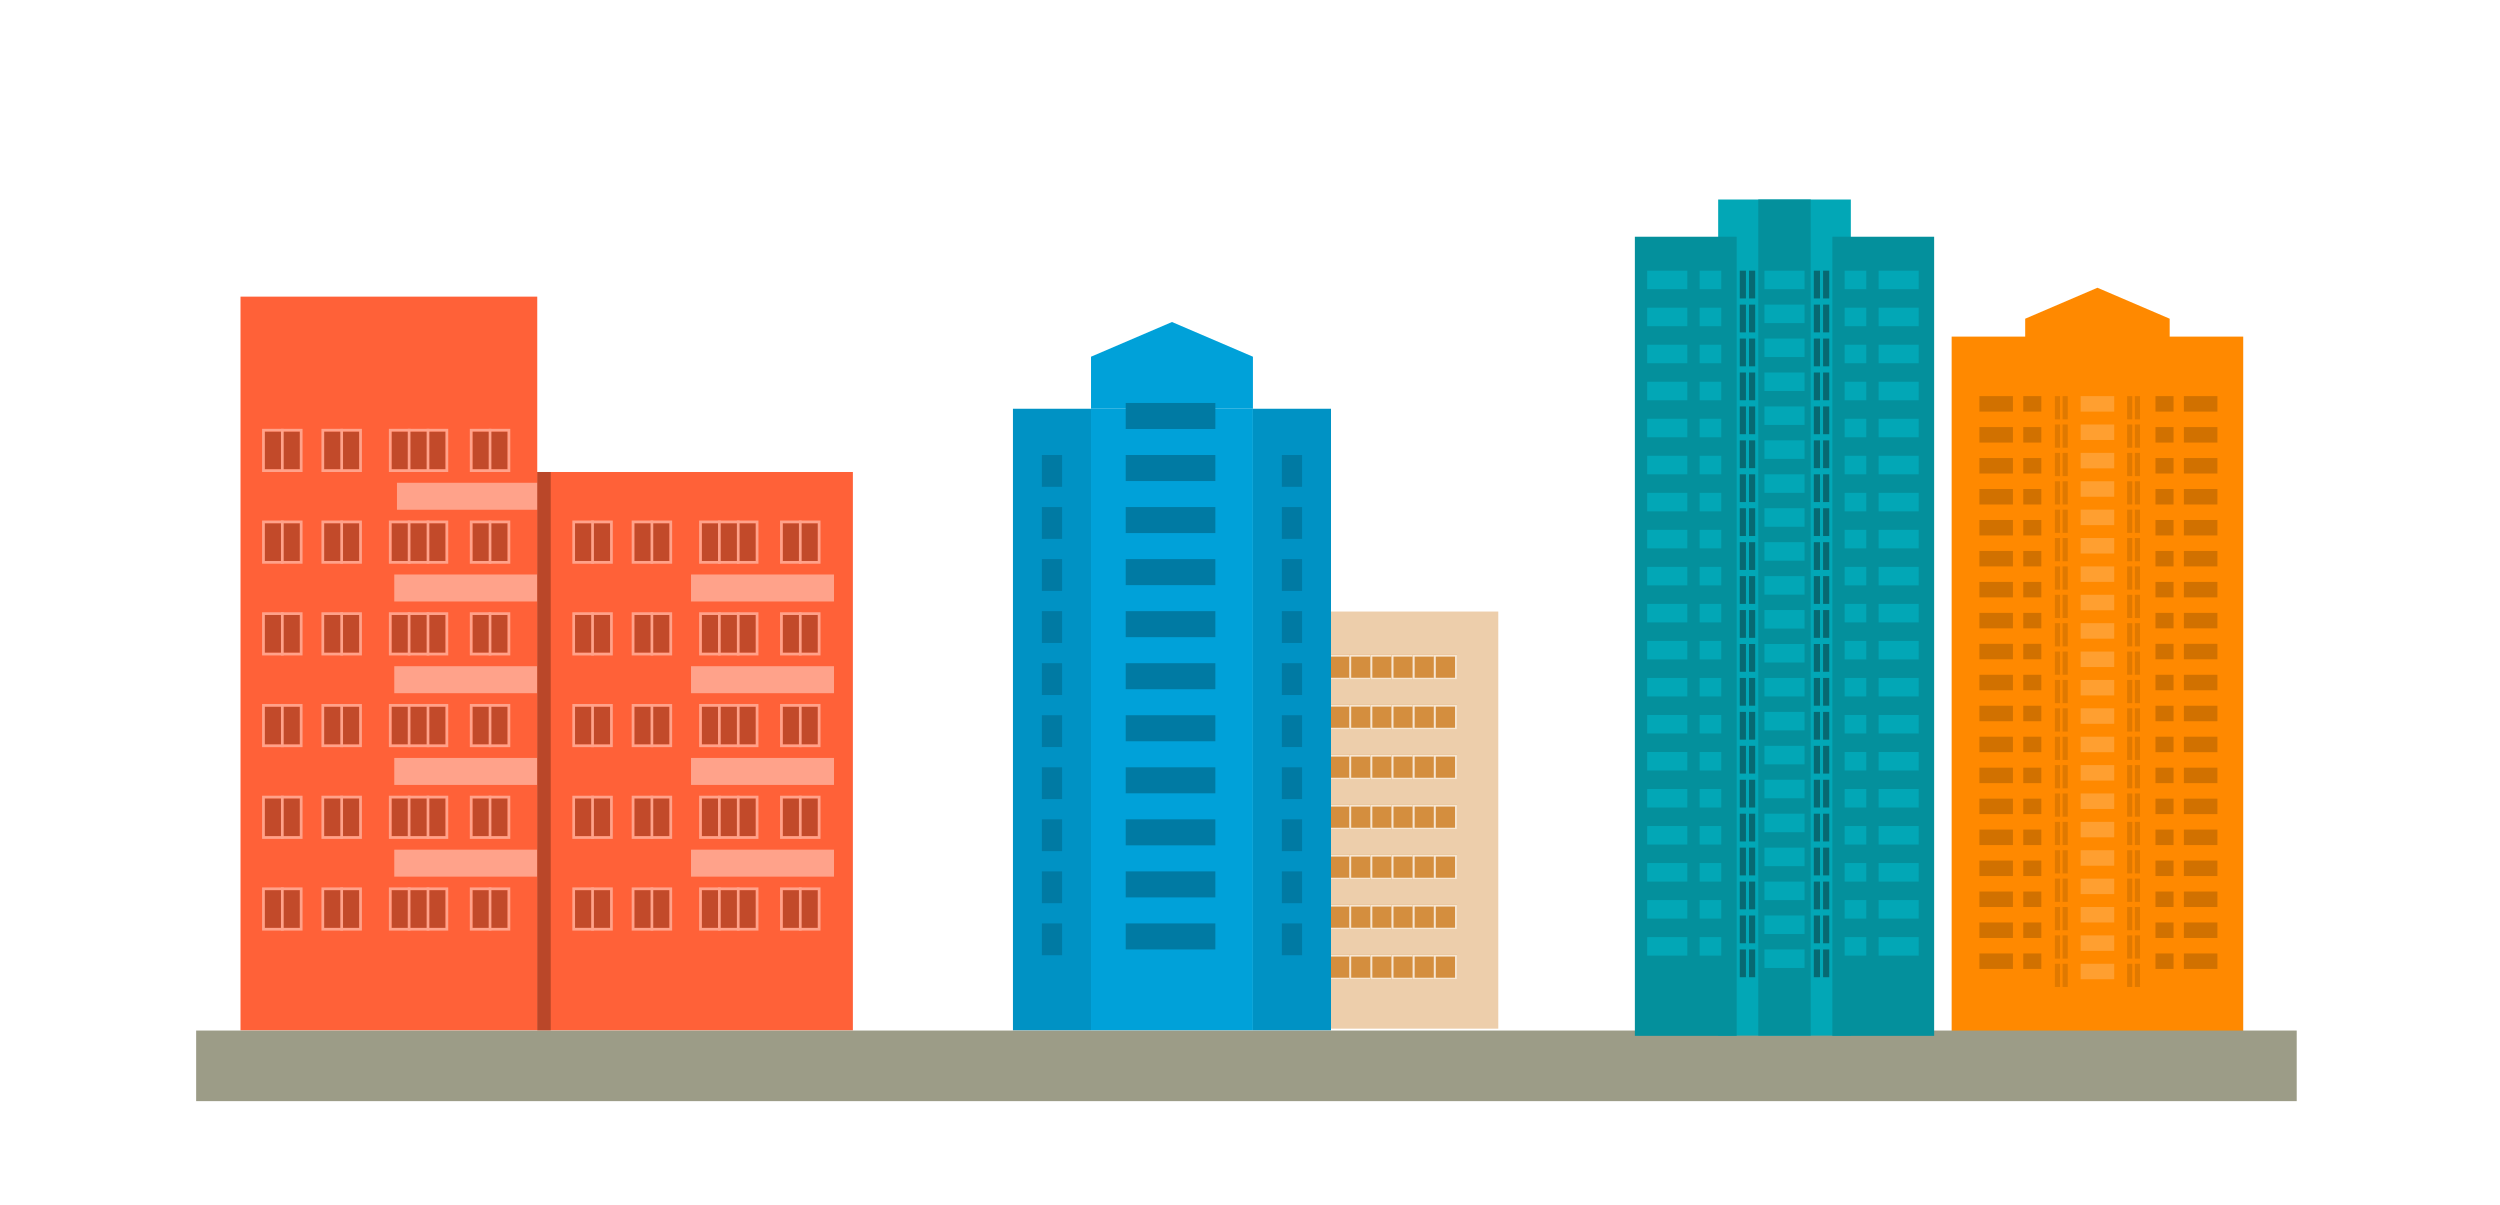 <?xml version="1.0" encoding="utf-8"?>
<!-- Generator: Adobe Illustrator 16.0.0, SVG Export Plug-In . SVG Version: 6.00 Build 0)  -->
<!DOCTYPE svg PUBLIC "-//W3C//DTD SVG 1.1//EN" "http://www.w3.org/Graphics/SVG/1.1/DTD/svg11.dtd">
<svg version="1.1" id="Ebene_1" xmlns="http://www.w3.org/2000/svg" xmlns:xlink="http://www.w3.org/1999/xlink" x="0px" y="0px"
	 width="1051.445px" height="506.845px" viewBox="0 0 1051.445 506.845" style="enable-background:new 0 0 1051.445 506.845;"
	 xml:space="preserve">
<style type="text/css">
<![CDATA[
	.st0{fill:#476F9E;}
	.st1{display:inline;fill:#4E4D4D;}
	.st2{fill:#E07900;}
	.st3{fill:url(#SVGID_11_);stroke:#000000;stroke-width:0.5;stroke-miterlimit:10;}
	.st4{fill:url(#SVGID_24_);stroke:#000000;stroke-width:0.5;stroke-miterlimit:10;}
	.st5{fill:#E8E8E5;}
	.st6{fill:#4E4D4D;}
	.st7{display:inline;fill:url(#SVGID_54_);stroke:#000000;stroke-width:0.2;stroke-miterlimit:10;}
	.st8{fill:url(#SVGID_45_);stroke:#000000;stroke-width:0.5;stroke-miterlimit:10;}
	.st9{fill:url(#SVGID_21_);stroke:#000000;stroke-width:0.2;stroke-miterlimit:10;}
	.st10{fill:url(#SVGID_9_);stroke:#000000;stroke-width:0.5;stroke-miterlimit:10;}
	.st11{fill:#B3946D;}
	.st12{display:none;fill:url(#SVGID_14_);}
	.st13{display:none;fill:url(#SVGID_15_);}
	.st14{display:none;fill:url(#SVGID_16_);}
	.st15{display:none;fill:url(#SVGID_18_);}
	.st16{display:none;fill:url(#SVGID_19_);}
	.st17{display:none;fill:url(#SVGID_28_);}
	.st18{display:none;fill:url(#SVGID_29_);}
	.st19{display:none;fill:url(#SVGID_30_);}
	.st20{display:none;fill:url(#SVGID_37_);}
	.st21{display:none;fill:url(#SVGID_38_);}
	.st22{display:none;fill:url(#SVGID_47_);}
	.st23{display:none;fill:url(#SVGID_48_);}
	.st24{display:none;fill:url(#SVGID_49_);}
	.st25{display:inline;fill:#8DB54C;}
	.st26{fill:#EDCEAB;}
	.st27{display:inline;fill:#8F6626;}
	.st28{fill:#EFD329;}
	.st29{display:none;fill:url(#SVGID_5_);}
	.st30{display:none;fill:url(#SVGID_6_);}
	.st31{fill:url(#SVGID_12_);stroke:#000000;stroke-width:0.5;stroke-miterlimit:10;}
	.st32{fill:url(#SVGID_25_);stroke:#000000;stroke-width:0.5;stroke-miterlimit:10;}
	.st33{fill:#8A5D3B;}
	.st34{fill:#BA4729;}
	.st35{fill:#57B049;}
	.st36{fill:url(#SVGID_20_);stroke:#000000;stroke-width:0.5;stroke-miterlimit:10;}
	.st37{display:inline;fill:#29405C;}
	.st38{display:inline;fill:url(#SVGID_55_);stroke:#000000;stroke-width:0.2;stroke-miterlimit:10;}
	.st39{fill:url(#SVGID_46_);stroke:#000000;stroke-width:0.5;stroke-miterlimit:10;}
	.st40{display:inline;fill:#C0282D;}
	.st41{fill:url(#SVGID_41_);stroke:#000000;stroke-width:0.5;stroke-miterlimit:10;}
	.st42{display:inline;fill:url(#SVGID_32_);}
	.st43{display:inline;fill:url(#SVGID_33_);}
	.st44{display:inline;fill:url(#SVGID_34_);}
	.st45{display:inline;fill:url(#SVGID_35_);}
	.st46{display:inline;fill:url(#SVGID_50_);}
	.st47{display:inline;fill:url(#SVGID_51_);}
	.st48{display:inline;fill:url(#SVGID_1_);stroke:#000000;stroke-width:0.2;stroke-miterlimit:10;}
	.st49{fill:#29405C;}
	.st50{fill:#F7E6D2;}
	.st51{display:inline;fill:#FFFFFF;}
	.st52{fill:#C24A2A;}
	.st53{fill:url(#SVGID_4_);}
	.st54{fill:url(#SVGID_13_);stroke:#000000;stroke-width:0.5;stroke-miterlimit:10;}
	.st55{fill:#C3996B;}
	.st56{fill:url(#SVGID_26_);stroke:#000000;stroke-width:0.5;stroke-miterlimit:10;}
	.st57{fill:url(#SVGID_39_);stroke:#000000;stroke-width:0.5;stroke-miterlimit:10;}
	.st58{display:inline;opacity:0.2;fill:#FFFBD4;}
	.st59{fill:#2DA34A;}
	.st60{display:inline;fill:url(#SVGID_56_);stroke:#000000;stroke-width:0.2;stroke-miterlimit:10;}
	.st61{fill:#FDC806;}
	.st62{fill:#603813;}
	.st63{fill:#FF6138;}
	.st64{fill:#FF8900;}
	.st65{fill:#FF9F30;}
	.st66{fill:#FFA28A;}
	.st67{fill:#FFC738;}
	.st68{fill:#FFFFFF;}
	.st69{fill:url(#SVGID_42_);stroke:#000000;stroke-width:0.5;stroke-miterlimit:10;}
	.st70{fill:none;}
	.st71{display:inline;fill:url(#SVGID_2_);stroke:#000000;stroke-width:0.2;stroke-miterlimit:10;}
	.st72{display:inline;fill:#6A8F2E;}
	.st73{fill:#9C9C87;}
	.st74{display:inline;}
	.st75{display:inline;fill:#EEE300;stroke:#398E35;stroke-width:0.2;stroke-miterlimit:10;}
	.st76{fill:url(#SVGID_27_);stroke:#000000;stroke-width:0.5;stroke-miterlimit:10;}
	.st77{display:inline;fill:url(#SVGID_31_);stroke:#000000;stroke-width:0.2;stroke-miterlimit:10;}
	.st78{fill:url(#SVGID_22_);stroke:#000000;stroke-width:0.5;stroke-miterlimit:10;}
	.st79{display:inline;opacity:0.25;fill:#5B2689;}
	.st80{fill:#00642B;}
	.st81{fill:#007AA3;}
	.st82{fill:#007C38;}
	.st83{fill:#0092C4;}
	.st84{fill:#009345;}
	.st85{fill:#00A1D9;}
	.st86{display:inline;fill:url(#SVGID_52_);stroke:#000000;stroke-width:0.2;stroke-miterlimit:10;}
	.st87{fill:#02A7B6;}
	.st88{fill:url(#SVGID_43_);stroke:#000000;stroke-width:0.5;stroke-miterlimit:10;}
	.st89{fill-rule:evenodd;clip-rule:evenodd;fill:#FFFFFF;}
	.st90{fill:#D17100;}
	.st91{fill:none;stroke:#FFFFFF;stroke-width:0.1;stroke-miterlimit:10;}
	.st92{fill:#04909C;}
	.st93{display:inline;fill:#A2AFBC;}
	.st94{display:inline;fill:url(#SVGID_3_);stroke:#000000;stroke-width:0.2;stroke-miterlimit:10;}
	.st95{fill:url(#SVGID_7_);stroke:#000000;stroke-width:0.5;stroke-miterlimit:10;}
	.st96{fill:#D48E3E;}
	.st97{fill:#076972;}
	.st98{fill:url(#SVGID_17_);}
	.st99{fill:url(#SVGID_36_);}
	.st100{fill:url(#SVGID_40_);}
	.st101{display:none;}
	.st102{fill:#754C28;}
	.st103{fill:url(#SVGID_10_);stroke:#000000;stroke-width:0.5;stroke-miterlimit:10;}
	.st104{fill:url(#SVGID_23_);stroke:#000000;stroke-width:0.5;stroke-miterlimit:10;}
	.st105{display:inline;fill:#7AC5FC;}
	.st106{display:inline;fill:url(#SVGID_53_);stroke:#000000;stroke-width:0.2;stroke-miterlimit:10;}
	.st107{fill:url(#SVGID_44_);stroke:#000000;stroke-width:0.5;stroke-miterlimit:10;}
	.st108{fill:url(#SVGID_8_);stroke:#000000;stroke-width:0.5;stroke-miterlimit:10;}
	.st109{display:inline;fill:none;stroke:#000000;stroke-width:0.2;stroke-miterlimit:10;}
]]>
</style>
<g id="Hintergrund" class="st101">
	<rect x="-935.464" class="st105" width="1150.741" height="424.65"/>
	<rect x="-935.464" y="299.713" class="st72" width="1150.741" height="207.132"/>
</g>
<g class="st101">
	<path class="st58" d="M-242.358-290.957c-818.567,0-1548.567,210.112-2024.033,538.324
		C-1904.238,664.811-1134.02,952.96-242.358,952.96c891.662,0,1661.881-288.149,2024.03-705.592
		C1306.215-80.843,576.21-290.957-242.358-290.957z"/>
	<path class="st58" d="M-242.358-290.957c-572.846,0-1102.311,102.91-1531.531,277.175
		c210.423,357.322,816.524,615.528,1531.531,615.528c715.015,0,1321.108-258.206,1531.529-615.529
		C859.961-188.046,330.492-290.957-242.358-290.957z"/>
	<path class="st58" d="M-242.358-290.957c-381.806,0-744.338,45.721-1070.769,127.804
		c105.911,273.828,545.048,479.139,1070.769,479.139c525.723,0,964.855-205.311,1070.774-479.137
		C501.984-245.236,139.452-290.957-242.358-290.957z"/>
	<path class="st58" d="M-242.358-290.957c-258.212,0-507.609,20.914-742.991,59.839c52.362,201.429,365.039,356.222,742.991,356.222
		c377.954,0,690.632-154.791,742.995-356.222C265.254-270.043,15.861-290.957-242.358-290.957z"/>
</g>
<g class="st101">
	<g>
		<g class="st74">
			<g>
				<linearGradient id="SVGID_1_" gradientUnits="userSpaceOnUse" x1="185.918" y1="377.681" x2="185.918" y2="493.972">
					<stop  offset="0" style="stop-color:#3C3C3A"/>
					<stop  offset="1" style="stop-color:#000000"/>
				</linearGradient>
				<path style="display:none;fill:url(#SVGID_1_);" d="M322.449,479.575c0,7.61-7.744,13.785-17.298,13.785H66.676
					c-9.547,0-17.288-6.175-17.288-13.785v-85.572c0-7.603,7.741-13.771,17.288-13.771h238.476c9.554,0,17.298,6.169,17.298,13.771
					V479.575z"/>
				<linearGradient id="SVGID_2_" gradientUnits="userSpaceOnUse" x1="399.404" y1="377.681" x2="399.404" y2="493.972">
					<stop  offset="0" style="stop-color:#3C3C3A"/>
					<stop  offset="1" style="stop-color:#000000"/>
				</linearGradient>
				<path style="display:none;fill:url(#SVGID_2_);" d="M461.014,479.575c0,7.61-7.735,13.785-17.283,13.785h-88.646
					c-9.553,0-17.291-6.175-17.291-13.785v-85.572c0-7.603,7.738-13.771,17.291-13.771h88.646c9.548,0,17.283,6.169,17.283,13.771
					V479.575z"/>
			</g>
		</g>
		<g class="st74">
			<g>
			</g>
		</g>
		<g class="st74">
			<g>
				
					<linearGradient id="SVGID_3_" gradientUnits="userSpaceOnUse" x1="-1214.638" y1="378.179" x2="-1214.638" y2="494.47" gradientTransform="matrix(-1 0 0 1 -385.596 0)">
					<stop  offset="0" style="stop-color:#3C3C3A"/>
					<stop  offset="1" style="stop-color:#000000"/>
				</linearGradient>
				<path style="display:none;fill:url(#SVGID_3_);" d="M692.511,480.074c0,7.612,7.742,13.785,17.293,13.785h238.485
					c9.538,0,17.283-6.172,17.283-13.785v-85.569c0-7.605-7.745-13.774-17.283-13.774H709.804c-9.551,0-17.293,6.169-17.293,13.774
					V480.074z"/>
				
					<linearGradient id="SVGID_4_" gradientUnits="userSpaceOnUse" x1="-1001.156" y1="378.179" x2="-1001.156" y2="494.47" gradientTransform="matrix(-1 0 0 1 -385.596 0)">
					<stop  offset="0" style="stop-color:#3C3C3A"/>
					<stop  offset="1" style="stop-color:#000000"/>
				</linearGradient>
				<path style="display:none;fill:url(#SVGID_4_);" d="M553.953,480.074c0,7.612,7.729,13.785,17.281,13.785h88.641
					c9.553,0,17.293-6.173,17.293-13.785v-85.569c0-7.605-7.74-13.774-17.293-13.774h-88.641c-9.553,0-17.281,6.169-17.281,13.774
					V480.074z"/>
			</g>
		</g>
		<g class="st74">
			<g>
				<path class="st49" d="M97.911,531.451c-0.486,0-0.971-0.207-1.313-0.604c-0.624-0.725-0.539-1.821,0.188-2.444l22.938-19.662
					l-16.218-19.46c-0.609-0.736-0.514-1.823,0.22-2.438c0.733-0.615,1.821-0.517,2.438,0.22l18.407,22.084L99.04,531.035
					C98.715,531.311,98.312,531.451,97.911,531.451z"/>
			</g>
		</g>
		<g class="st74">
			<g>
				<path class="st49" d="M814.617,531.451c-0.487,0-0.972-0.207-1.32-0.604c-0.619-0.725-0.537-1.82,0.191-2.444l22.938-19.662
					l-16.218-19.46c-0.609-0.736-0.514-1.823,0.224-2.438c0.729-0.615,1.825-0.517,2.435,0.22l18.407,22.084l-25.534,21.888
					C815.414,531.311,815.017,531.451,814.617,531.451z"/>
			</g>
		</g>
	</g>
	<g class="st74">
		<path class="st49" d="M1127.799,480.778H-948.86c-0.409,0-0.742-0.334-0.742-0.743c0-0.407,0.333-0.741,0.742-0.741h2076.659
			c0.409,0,0.742,0.334,0.742,0.743C1128.541,480.444,1128.208,480.778,1127.799,480.778z"/>
	</g>
	<g class="st74">
		<path class="st49" d="M1127.799,484.738H-948.86c-0.409,0-0.742-0.333-0.742-0.742s0.333-0.741,0.742-0.741h2076.659
			c0.409,0,0.742,0.332,0.742,0.741S1128.208,484.738,1127.799,484.738z"/>
	</g>
</g>
<g id="Wolken" class="st101">
	<g class="st74">
		<path class="st68" d="M46.512,192.74c-0.286-5.092-4.882-9.141-10.521-9.141c-2.957,0-5.623,1.114-7.539,2.903
			c-1.936-2.143-4.862-3.507-8.135-3.507c-3.343,0-6.317,1.425-8.251,3.641c-0.164-0.008-0.326-0.022-0.493-0.022
			c-3.364,0-6.262,1.973-7.617,4.822H1.325c-4.328,0-7.838,3.509-7.838,7.838c0,4.328,3.51,7.837,7.838,7.837h15.129
			c1.207,0.759,2.633,1.203,4.162,1.203h24.719c4.329,0,7.838-3.508,7.838-7.837C53.173,196.55,50.281,193.308,46.512,192.74z"/>
		<path class="st5" d="M46.881,195.218c0.997,1.338,1.613,3.163,1.613,5.179s-0.616,3.84-1.613,5.179
			c1.979-0.886,3.36-2.871,3.36-5.179C50.241,198.089,48.86,196.105,46.881,195.218z"/>
		<path class="st5" d="M13.57,203.513c0,0.724-0.587,1.31-1.309,1.31H0.036c-0.725,0-1.311-0.586-1.311-1.31l0,0
			c0-0.724,0.586-1.308,1.311-1.308h12.226C12.983,202.206,13.57,202.789,13.57,203.513L13.57,203.513z"/>
	</g>
	<g class="st74">
		<path class="st68" d="M133.097,152.119h-4.305c0.247-0.759,0.383-1.572,0.383-2.413c0-4.331-3.512-7.844-7.844-7.844
			c-2.229,0-4.234,0.934-5.663,2.425c-1.354,0.045-2.613,0.456-3.683,1.146c-0.784-2.421-3.057-4.173-5.737-4.173
			c-2.239,0-4.19,1.224-5.231,3.036c-2.677,0.165-4.92,1.909-5.814,4.314c-0.327-0.071-0.67-0.111-1.02-0.111
			c-2.664,0-4.827,2.161-4.827,4.825c0,2.669,2.163,4.829,4.827,4.829c0.362,0,0.717-0.044,1.055-0.122
			c0.905,2.195,3.063,3.741,5.58,3.741h15.085c1.154,0,2.229-0.331,3.146-0.892c0.88,0.919,2.117,1.496,3.49,1.496
			c1.783,0,3.341-0.972,4.175-2.414h6.384c2.165,0,3.92-1.755,3.92-3.921C137.017,153.875,135.262,152.119,133.097,152.119z"/>
		<path class="st5" d="M100.925,148.141c1.328-1.947,3.817-3.261,6.676-3.261c0.523,0,1.035,0.044,1.53,0.129
			c-0.858-0.468-1.839-0.732-2.883-0.732c-2.239,0-4.19,1.223-5.231,3.038c-1.771,0.105-3.353,0.908-4.482,2.135
			C97.787,148.697,99.294,148.226,100.925,148.141z"/>
		<path class="st5" d="M134.604,154.833c0,0.501-0.541,0.906-1.207,0.906h-3.018c-0.666,0-1.205-0.405-1.205-0.906l0,0
			c0-0.499,0.539-0.905,1.205-0.905h3.018C134.063,153.928,134.604,154.334,134.604,154.833L134.604,154.833z"/>
	</g>
</g>
<g>
	<g>
		<g>
			<rect x="541.192" y="257.198" class="st26" width="88.954" height="175.438"/>
			<rect x="558.579" y="275.35" class="st96" width="9.707" height="10.512"/>
			<path class="st50" d="M567.478,276.159v8.897h-8.088v-8.897H567.478L567.478,276.159z M568.286,275.35h-9.707v10.512h9.707
				V275.35L568.286,275.35z"/>
			<rect x="567.478" y="275.35" class="st96" width="9.7" height="10.512"/>
			<path class="st50" d="M576.372,276.159v8.897h-8.086v-8.897H576.372L576.372,276.159z M577.178,275.35h-9.7v10.512h9.7V275.35
				L577.178,275.35z"/>
			<rect x="576.372" y="275.35" class="st96" width="9.704" height="10.512"/>
			<path class="st50" d="M585.266,276.159v8.897h-8.088v-8.897H585.266L585.266,276.159z M586.076,275.35h-9.704v10.512h9.704
				V275.35L586.076,275.35z"/>
			<rect x="585.266" y="275.35" class="st96" width="9.708" height="10.512"/>
			<path class="st50" d="M594.162,276.159v8.897h-8.086v-8.897H594.162L594.162,276.159z M594.974,275.35h-9.708v10.512h9.708
				V275.35L594.974,275.35z"/>
			<rect x="594.162" y="275.35" class="st96" width="9.703" height="10.512"/>
			<path class="st50" d="M603.059,276.159v8.897h-8.085v-8.897H603.059L603.059,276.159z M603.865,275.35h-9.703v10.512h9.703
				V275.35L603.865,275.35z"/>
			<rect x="603.059" y="275.35" class="st96" width="9.702" height="10.512"/>
			<path class="st50" d="M611.95,276.159v8.897h-8.085v-8.897H611.95L611.95,276.159z M612.761,275.35h-9.702v10.512h9.702V275.35
				L612.761,275.35z"/>
			<rect x="558.579" y="296.374" class="st96" width="9.707" height="10.514"/>
			<path class="st50" d="M567.478,297.187v8.894h-8.088v-8.894H567.478L567.478,297.187z M568.286,296.374h-9.707v10.514h9.707
				V296.374L568.286,296.374z"/>
			<rect x="567.478" y="296.374" class="st96" width="9.7" height="10.514"/>
			<path class="st50" d="M576.372,297.187v8.894h-8.086v-8.894H576.372L576.372,297.187z M577.178,296.374h-9.7v10.514h9.7V296.374
				L577.178,296.374z"/>
			<rect x="576.372" y="296.374" class="st96" width="9.704" height="10.514"/>
			<path class="st50" d="M585.266,297.187v8.894h-8.088v-8.894H585.266L585.266,297.187z M586.076,296.374h-9.704v10.514h9.704
				V296.374L586.076,296.374z"/>
			<rect x="585.266" y="296.374" class="st96" width="9.708" height="10.514"/>
			<path class="st50" d="M594.162,297.187v8.894h-8.086v-8.894H594.162L594.162,297.187z M594.974,296.374h-9.708v10.514h9.708
				V296.374L594.974,296.374z"/>
			<rect x="594.162" y="296.374" class="st96" width="9.703" height="10.514"/>
			<path class="st50" d="M603.059,297.187v8.894h-8.085v-8.894H603.059L603.059,297.187z M603.865,296.374h-9.703v10.514h9.703
				V296.374L603.865,296.374z"/>
			<rect x="603.059" y="296.374" class="st96" width="9.702" height="10.514"/>
			<path class="st50" d="M611.95,297.187v8.894h-8.085v-8.894H611.95L611.95,297.187z M612.761,296.374h-9.702v10.514h9.702V296.374
				L612.761,296.374z"/>
			<rect x="558.579" y="317.399" class="st96" width="9.707" height="10.517"/>
			<path class="st50" d="M567.478,318.21v8.896h-8.088v-8.896H567.478L567.478,318.21z M568.286,317.399h-9.707v10.517h9.707
				V317.399L568.286,317.399z"/>
			<rect x="567.478" y="317.399" class="st96" width="9.7" height="10.517"/>
			<path class="st50" d="M576.372,318.21v8.896h-8.086v-8.896H576.372L576.372,318.21z M577.178,317.399h-9.7v10.517h9.7V317.399
				L577.178,317.399z"/>
			<rect x="576.372" y="317.399" class="st96" width="9.704" height="10.517"/>
			<path class="st50" d="M585.266,318.21v8.896h-8.088v-8.896H585.266L585.266,318.21z M586.076,317.399h-9.704v10.517h9.704
				V317.399L586.076,317.399z"/>
			<rect x="585.266" y="317.399" class="st96" width="9.708" height="10.517"/>
			<path class="st50" d="M594.162,318.21v8.896h-8.086v-8.896H594.162L594.162,318.21z M594.974,317.399h-9.708v10.517h9.708
				V317.399L594.974,317.399z"/>
			<rect x="594.162" y="317.399" class="st96" width="9.703" height="10.517"/>
			<path class="st50" d="M603.059,318.21v8.896h-8.085v-8.896H603.059L603.059,318.21z M603.865,317.399h-9.703v10.517h9.703
				V317.399L603.865,317.399z"/>
			<rect x="603.059" y="317.399" class="st96" width="9.702" height="10.517"/>
			<path class="st50" d="M611.95,318.21v8.896h-8.085v-8.896H611.95L611.95,318.21z M612.761,317.399h-9.702v10.517h9.702V317.399
				L612.761,317.399z"/>
			<rect x="558.579" y="338.424" class="st96" width="9.707" height="10.512"/>
			<path class="st50" d="M567.478,339.236v8.895h-8.088v-8.895H567.478L567.478,339.236z M568.286,338.424h-9.707v10.512h9.707
				V338.424L568.286,338.424z"/>
			<rect x="567.478" y="338.424" class="st96" width="9.7" height="10.512"/>
			<path class="st50" d="M576.372,339.236v8.895h-8.086v-8.895H576.372L576.372,339.236z M577.178,338.424h-9.7v10.512h9.7V338.424
				L577.178,338.424z"/>
			<rect x="576.372" y="338.424" class="st96" width="9.704" height="10.512"/>
			<path class="st50" d="M585.266,339.236v8.895h-8.088v-8.895H585.266L585.266,339.236z M586.076,338.424h-9.704v10.512h9.704
				V338.424L586.076,338.424z"/>
			<rect x="585.266" y="338.424" class="st96" width="9.708" height="10.512"/>
			<path class="st50" d="M594.162,339.236v8.895h-8.086v-8.895H594.162L594.162,339.236z M594.974,338.424h-9.708v10.512h9.708
				V338.424L594.974,338.424z"/>
			<rect x="594.162" y="338.424" class="st96" width="9.703" height="10.512"/>
			<path class="st50" d="M603.059,339.236v8.895h-8.085v-8.895H603.059L603.059,339.236z M603.865,338.424h-9.703v10.512h9.703
				V338.424L603.865,338.424z"/>
			<rect x="603.059" y="338.424" class="st96" width="9.702" height="10.512"/>
			<path class="st50" d="M611.95,339.236v8.895h-8.085v-8.895H611.95L611.95,339.236z M612.761,338.424h-9.702v10.512h9.702V338.424
				L612.761,338.424z"/>
			<rect x="558.579" y="359.453" class="st96" width="9.707" height="10.512"/>
			<path class="st50" d="M567.478,360.261v8.895h-8.088v-8.895H567.478L567.478,360.261z M568.286,359.453h-9.707v10.512h9.707
				V359.453L568.286,359.453z"/>
			<rect x="567.478" y="359.453" class="st96" width="9.7" height="10.512"/>
			<path class="st50" d="M576.372,360.261v8.895h-8.086v-8.895H576.372L576.372,360.261z M577.178,359.453h-9.7v10.512h9.7V359.453
				L577.178,359.453z"/>
			<rect x="576.372" y="359.453" class="st96" width="9.704" height="10.512"/>
			<path class="st50" d="M585.266,360.261v8.895h-8.088v-8.895H585.266L585.266,360.261z M586.076,359.453h-9.704v10.512h9.704
				V359.453L586.076,359.453z"/>
			<rect x="585.266" y="359.453" class="st96" width="9.708" height="10.512"/>
			<path class="st50" d="M594.162,360.261v8.895h-8.086v-8.895H594.162L594.162,360.261z M594.974,359.453h-9.708v10.512h9.708
				V359.453L594.974,359.453z"/>
			<rect x="594.162" y="359.453" class="st96" width="9.703" height="10.512"/>
			<path class="st50" d="M603.059,360.261v8.895h-8.085v-8.895H603.059L603.059,360.261z M603.865,359.453h-9.703v10.512h9.703
				V359.453L603.865,359.453z"/>
			<rect x="603.059" y="359.453" class="st96" width="9.702" height="10.512"/>
			<path class="st50" d="M611.95,360.261v8.895h-8.085v-8.895H611.95L611.95,360.261z M612.761,359.453h-9.702v10.512h9.702V359.453
				L612.761,359.453z"/>
			<rect x="558.579" y="380.478" class="st96" width="9.707" height="10.512"/>
			<path class="st50" d="M567.478,381.287v8.895h-8.088v-8.895H567.478L567.478,381.287z M568.286,380.478h-9.707v10.512h9.707
				V380.478L568.286,380.478z"/>
			<rect x="567.478" y="380.478" class="st96" width="9.7" height="10.512"/>
			<path class="st50" d="M576.372,381.287v8.895h-8.086v-8.895H576.372L576.372,381.287z M577.178,380.478h-9.7v10.512h9.7V380.478
				L577.178,380.478z"/>
			<rect x="576.372" y="380.478" class="st96" width="9.704" height="10.512"/>
			<path class="st50" d="M585.266,381.287v8.895h-8.088v-8.895H585.266L585.266,381.287z M586.076,380.478h-9.704v10.512h9.704
				V380.478L586.076,380.478z"/>
			<rect x="585.266" y="380.478" class="st96" width="9.708" height="10.512"/>
			<path class="st50" d="M594.162,381.287v8.895h-8.086v-8.895H594.162L594.162,381.287z M594.974,380.478h-9.708v10.512h9.708
				V380.478L594.974,380.478z"/>
			<rect x="594.162" y="380.478" class="st96" width="9.703" height="10.512"/>
			<path class="st50" d="M603.059,381.287v8.895h-8.085v-8.895H603.059L603.059,381.287z M603.865,380.478h-9.703v10.512h9.703
				V380.478L603.865,380.478z"/>
			<rect x="603.059" y="380.478" class="st96" width="9.702" height="10.512"/>
			<path class="st50" d="M611.95,381.287v8.895h-8.085v-8.895H611.95L611.95,381.287z M612.761,380.478h-9.702v10.512h9.702V380.478
				L612.761,380.478z"/>
			<rect x="558.579" y="401.501" class="st96" width="9.707" height="10.517"/>
			<path class="st50" d="M567.478,402.31v8.896h-8.088v-8.896H567.478L567.478,402.31z M568.286,401.501h-9.707v10.517h9.707
				V401.501L568.286,401.501z"/>
			<rect x="567.478" y="401.501" class="st96" width="9.7" height="10.517"/>
			<path class="st50" d="M576.372,402.31v8.896h-8.086v-8.896H576.372L576.372,402.31z M577.178,401.501h-9.7v10.517h9.7V401.501
				L577.178,401.501z"/>
			<rect x="576.372" y="401.501" class="st96" width="9.704" height="10.517"/>
			<path class="st50" d="M585.266,402.31v8.896h-8.088v-8.896H585.266L585.266,402.31z M586.076,401.501h-9.704v10.517h9.704
				V401.501L586.076,401.501z"/>
			<rect x="585.266" y="401.501" class="st96" width="9.708" height="10.517"/>
			<path class="st50" d="M594.162,402.31v8.896h-8.086v-8.896H594.162L594.162,402.31z M594.974,401.501h-9.708v10.517h9.708
				V401.501L594.974,401.501z"/>
			<rect x="594.162" y="401.501" class="st96" width="9.703" height="10.517"/>
			<path class="st50" d="M603.059,402.31v8.896h-8.085v-8.896H603.059L603.059,402.31z M603.865,401.501h-9.703v10.517h9.703
				V401.501L603.865,401.501z"/>
			<rect x="603.059" y="401.501" class="st96" width="9.702" height="10.517"/>
			<path class="st50" d="M611.95,402.31v8.896h-8.085v-8.896H611.95L611.95,402.31z M612.761,401.501h-9.702v10.517h9.702V401.501
				L612.761,401.501z"/>
		</g>
		<g>
			<rect x="458.856" y="171.913" class="st85" width="68.1" height="261.455"/>
			<polygon class="st85" points="526.956,171.913 458.856,171.913 458.856,150.023 492.908,135.428 526.956,150.023 			"/>
			<rect x="526.956" y="171.913" class="st83" width="32.833" height="261.455"/>
			<rect x="473.448" y="191.368" class="st81" width="37.7" height="10.945"/>
			<rect x="473.448" y="213.26" class="st81" width="37.7" height="10.941"/>
			<rect x="473.448" y="169.482" class="st81" width="37.7" height="10.942"/>
			<rect x="473.448" y="235.149" class="st81" width="37.7" height="10.941"/>
			<rect x="473.448" y="257.039" class="st81" width="37.7" height="10.94"/>
			<rect x="473.448" y="278.927" class="st81" width="37.7" height="10.941"/>
			<rect x="473.448" y="300.816" class="st81" width="37.7" height="10.944"/>
			<rect x="473.448" y="322.706" class="st81" width="37.7" height="10.941"/>
			<rect x="473.448" y="344.593" class="st81" width="37.7" height="10.945"/>
			<rect x="473.448" y="366.482" class="st81" width="37.7" height="10.945"/>
			<rect x="473.448" y="388.372" class="st81" width="37.7" height="10.942"/>
			<g>
				<rect x="539.118" y="191.368" class="st81" width="8.512" height="13.378"/>
				<rect x="539.118" y="213.26" class="st81" width="8.512" height="13.374"/>
				<rect x="539.118" y="235.149" class="st81" width="8.512" height="13.377"/>
				<rect x="539.118" y="257.039" class="st81" width="8.512" height="13.377"/>
				<rect x="539.118" y="278.927" class="st81" width="8.512" height="13.377"/>
				<rect x="539.118" y="300.816" class="st81" width="8.512" height="13.378"/>
				<rect x="539.118" y="322.706" class="st81" width="8.512" height="13.376"/>
				<rect x="539.118" y="344.593" class="st81" width="8.512" height="13.377"/>
				<rect x="539.118" y="366.482" class="st81" width="8.512" height="13.377"/>
				<rect x="539.118" y="388.372" class="st81" width="8.512" height="13.377"/>
			</g>
			<rect x="426.022" y="171.913" class="st83" width="32.834" height="261.455"/>
			<g>
				<rect x="438.185" y="191.368" class="st81" width="8.512" height="13.378"/>
				<rect x="438.185" y="213.26" class="st81" width="8.512" height="13.374"/>
				<rect x="438.185" y="235.149" class="st81" width="8.512" height="13.377"/>
				<rect x="438.185" y="257.039" class="st81" width="8.512" height="13.377"/>
				<rect x="438.185" y="278.927" class="st81" width="8.512" height="13.377"/>
				<rect x="438.185" y="300.816" class="st81" width="8.512" height="13.378"/>
				<rect x="438.185" y="322.706" class="st81" width="8.512" height="13.376"/>
				<rect x="438.185" y="344.593" class="st81" width="8.512" height="13.377"/>
				<rect x="438.185" y="366.482" class="st81" width="8.512" height="13.377"/>
				<rect x="438.185" y="388.372" class="st81" width="8.512" height="13.377"/>
			</g>
		</g>
		<g>
			<polygon class="st64" points="912.52,153.578 851.75,153.578 851.75,134.042 882.134,121.02 912.52,134.042 			"/>
			<g>
				<rect x="820.82" y="141.569" class="st64" width="122.628" height="294.083"/>
				<g>
					<rect x="875.078" y="166.6" class="st65" width="14.111" height="6.513"/>
					<rect x="875.078" y="178.535" class="st65" width="14.111" height="6.511"/>
					<rect x="875.078" y="190.472" class="st65" width="14.111" height="6.512"/>
					<rect x="875.078" y="202.412" class="st65" width="14.111" height="6.512"/>
					<rect x="875.078" y="214.35" class="st65" width="14.111" height="6.506"/>
					<rect x="875.078" y="226.283" class="st65" width="14.111" height="6.513"/>
					<rect x="875.078" y="238.222" class="st65" width="14.111" height="6.512"/>
					<rect x="875.078" y="250.156" class="st65" width="14.111" height="6.511"/>
					<rect x="875.078" y="262.093" class="st65" width="14.111" height="6.513"/>
					<rect x="875.078" y="274.033" class="st65" width="14.111" height="6.512"/>
					<rect x="875.078" y="285.972" class="st65" width="14.111" height="6.505"/>
					<rect x="875.078" y="297.906" class="st65" width="14.111" height="6.511"/>
					<rect x="875.078" y="309.843" class="st65" width="14.111" height="6.513"/>
					<rect x="875.078" y="321.783" class="st65" width="14.111" height="6.512"/>
					<rect x="875.078" y="333.716" class="st65" width="14.111" height="6.511"/>
					<rect x="875.078" y="345.656" class="st65" width="14.111" height="6.511"/>
					<rect x="875.078" y="357.593" class="st65" width="14.111" height="6.507"/>
					<rect x="875.078" y="369.527" class="st65" width="14.111" height="6.513"/>
					<rect x="875.078" y="381.466" class="st65" width="14.111" height="6.511"/>
					<rect x="875.078" y="393.404" class="st65" width="14.111" height="6.507"/>
					<rect x="875.078" y="405.337" class="st65" width="14.111" height="6.513"/>
				</g>
				<g>
					<g>
						<rect x="864.229" y="166.6" class="st2" width="2.169" height="9.766"/>
						<rect x="867.484" y="166.6" class="st2" width="2.17" height="9.766"/>
					</g>
					<g>
						<rect x="864.229" y="178.535" class="st2" width="2.169" height="9.77"/>
						<rect x="867.484" y="178.535" class="st2" width="2.17" height="9.77"/>
					</g>
					<g>
						<rect x="864.229" y="190.472" class="st2" width="2.169" height="9.771"/>
						<rect x="867.484" y="190.472" class="st2" width="2.17" height="9.771"/>
					</g>
					<g>
						<rect x="864.229" y="202.412" class="st2" width="2.169" height="9.765"/>
						<rect x="867.484" y="202.412" class="st2" width="2.17" height="9.765"/>
					</g>
					<g>
						<rect x="864.229" y="214.35" class="st2" width="2.169" height="9.766"/>
						<rect x="867.484" y="214.35" class="st2" width="2.17" height="9.766"/>
					</g>
					<g>
						<rect x="864.229" y="226.283" class="st2" width="2.169" height="9.771"/>
						<rect x="867.484" y="226.283" class="st2" width="2.17" height="9.771"/>
					</g>
					<g>
						<rect x="864.229" y="238.222" class="st2" width="2.169" height="9.765"/>
						<rect x="867.484" y="238.222" class="st2" width="2.17" height="9.765"/>
					</g>
					<g>
						<rect x="864.229" y="250.156" class="st2" width="2.169" height="9.771"/>
						<rect x="867.484" y="250.156" class="st2" width="2.17" height="9.771"/>
					</g>
					<g>
						<rect x="864.229" y="262.093" class="st2" width="2.169" height="9.771"/>
						<rect x="867.484" y="262.093" class="st2" width="2.17" height="9.771"/>
					</g>
					<g>
						<rect x="864.229" y="274.033" class="st2" width="2.169" height="9.765"/>
						<rect x="867.484" y="274.033" class="st2" width="2.17" height="9.765"/>
					</g>
					<g>
						<rect x="864.229" y="285.972" class="st2" width="2.169" height="9.765"/>
						<rect x="867.484" y="285.972" class="st2" width="2.17" height="9.765"/>
					</g>
					<g>
						<rect x="864.229" y="297.906" class="st2" width="2.169" height="9.764"/>
						<rect x="867.484" y="297.906" class="st2" width="2.17" height="9.764"/>
					</g>
					<g>
						<rect x="864.229" y="309.843" class="st2" width="2.169" height="9.765"/>
						<rect x="867.484" y="309.843" class="st2" width="2.17" height="9.765"/>
					</g>
					<g>
						<rect x="864.229" y="321.783" class="st2" width="2.169" height="9.765"/>
						<rect x="867.484" y="321.783" class="st2" width="2.17" height="9.765"/>
					</g>
					<g>
						<rect x="864.229" y="333.716" class="st2" width="2.169" height="9.771"/>
						<rect x="867.484" y="333.716" class="st2" width="2.17" height="9.771"/>
					</g>
					<g>
						<rect x="864.229" y="345.656" class="st2" width="2.169" height="9.764"/>
						<rect x="867.484" y="345.656" class="st2" width="2.17" height="9.764"/>
					</g>
					<g>
						<rect x="864.229" y="357.593" class="st2" width="2.169" height="9.765"/>
						<rect x="867.484" y="357.593" class="st2" width="2.17" height="9.765"/>
					</g>
					<g>
						<rect x="864.229" y="369.527" class="st2" width="2.169" height="9.771"/>
						<rect x="867.484" y="369.527" class="st2" width="2.17" height="9.771"/>
					</g>
					<g>
						<rect x="864.229" y="381.466" class="st2" width="2.169" height="9.764"/>
						<rect x="867.484" y="381.466" class="st2" width="2.17" height="9.764"/>
					</g>
					<g>
						<rect x="864.229" y="393.404" class="st2" width="2.169" height="9.765"/>
						<rect x="867.484" y="393.404" class="st2" width="2.17" height="9.765"/>
					</g>
					<g>
						<rect x="864.229" y="405.337" class="st2" width="2.169" height="9.771"/>
						<rect x="867.484" y="405.337" class="st2" width="2.17" height="9.771"/>
					</g>
				</g>
				<g>
					<g>
						<rect x="894.616" y="166.6" class="st2" width="2.169" height="9.766"/>
						<rect x="897.87" y="166.6" class="st2" width="2.171" height="9.766"/>
					</g>
					<g>
						<rect x="894.616" y="178.535" class="st2" width="2.169" height="9.77"/>
						<rect x="897.87" y="178.535" class="st2" width="2.171" height="9.77"/>
					</g>
					<g>
						<rect x="894.616" y="190.472" class="st2" width="2.169" height="9.771"/>
						<rect x="897.87" y="190.472" class="st2" width="2.171" height="9.771"/>
					</g>
					<g>
						<rect x="894.616" y="202.412" class="st2" width="2.169" height="9.765"/>
						<rect x="897.87" y="202.412" class="st2" width="2.171" height="9.765"/>
					</g>
					<g>
						<rect x="894.616" y="214.35" class="st2" width="2.169" height="9.766"/>
						<rect x="897.87" y="214.35" class="st2" width="2.171" height="9.766"/>
					</g>
					<g>
						<rect x="894.616" y="226.283" class="st2" width="2.169" height="9.771"/>
						<rect x="897.87" y="226.283" class="st2" width="2.171" height="9.771"/>
					</g>
					<g>
						<rect x="894.616" y="238.222" class="st2" width="2.169" height="9.765"/>
						<rect x="897.87" y="238.222" class="st2" width="2.171" height="9.765"/>
					</g>
					<g>
						<rect x="894.616" y="250.156" class="st2" width="2.169" height="9.771"/>
						<rect x="897.87" y="250.156" class="st2" width="2.171" height="9.771"/>
					</g>
					<g>
						<rect x="894.616" y="262.093" class="st2" width="2.169" height="9.771"/>
						<rect x="897.87" y="262.093" class="st2" width="2.171" height="9.771"/>
					</g>
					<g>
						<rect x="894.616" y="274.033" class="st2" width="2.169" height="9.765"/>
						<rect x="897.87" y="274.033" class="st2" width="2.171" height="9.765"/>
					</g>
					<g>
						<rect x="894.616" y="285.972" class="st2" width="2.169" height="9.765"/>
						<rect x="897.87" y="285.972" class="st2" width="2.171" height="9.765"/>
					</g>
					<g>
						<rect x="894.616" y="297.906" class="st2" width="2.169" height="9.764"/>
						<rect x="897.87" y="297.906" class="st2" width="2.171" height="9.764"/>
					</g>
					<g>
						<rect x="894.616" y="309.843" class="st2" width="2.169" height="9.765"/>
						<rect x="897.87" y="309.843" class="st2" width="2.171" height="9.765"/>
					</g>
					<g>
						<rect x="894.616" y="321.783" class="st2" width="2.169" height="9.765"/>
						<rect x="897.87" y="321.783" class="st2" width="2.171" height="9.765"/>
					</g>
					<g>
						<rect x="894.616" y="333.716" class="st2" width="2.169" height="9.771"/>
						<rect x="897.87" y="333.716" class="st2" width="2.171" height="9.771"/>
					</g>
					<g>
						<rect x="894.616" y="345.656" class="st2" width="2.169" height="9.764"/>
						<rect x="897.87" y="345.656" class="st2" width="2.171" height="9.764"/>
					</g>
					<g>
						<rect x="894.616" y="357.593" class="st2" width="2.169" height="9.765"/>
						<rect x="897.87" y="357.593" class="st2" width="2.171" height="9.765"/>
					</g>
					<g>
						<rect x="894.616" y="369.527" class="st2" width="2.169" height="9.771"/>
						<rect x="897.87" y="369.527" class="st2" width="2.171" height="9.771"/>
					</g>
					<g>
						<rect x="894.616" y="381.466" class="st2" width="2.169" height="9.764"/>
						<rect x="897.87" y="381.466" class="st2" width="2.171" height="9.764"/>
					</g>
					<g>
						<rect x="894.616" y="393.404" class="st2" width="2.169" height="9.765"/>
						<rect x="897.87" y="393.404" class="st2" width="2.171" height="9.765"/>
					</g>
					<g>
						<rect x="894.616" y="405.337" class="st2" width="2.169" height="9.771"/>
						<rect x="897.87" y="405.337" class="st2" width="2.171" height="9.771"/>
					</g>
				</g>
				<g>
					<g>
						<rect x="906.55" y="166.6" class="st90" width="7.596" height="6.513"/>
						<rect x="918.486" y="166.6" class="st90" width="14.111" height="6.513"/>
					</g>
					<g>
						<rect x="906.55" y="179.624" class="st90" width="7.596" height="6.506"/>
						<rect x="918.486" y="179.624" class="st90" width="14.111" height="6.506"/>
					</g>
					<g>
						<rect x="906.55" y="192.641" class="st90" width="7.596" height="6.512"/>
						<rect x="918.486" y="192.641" class="st90" width="14.111" height="6.512"/>
					</g>
					<g>
						<rect x="906.55" y="205.664" class="st90" width="7.596" height="6.513"/>
						<rect x="918.486" y="205.664" class="st90" width="14.111" height="6.513"/>
					</g>
					<g>
						<rect x="906.55" y="218.687" class="st90" width="7.596" height="6.512"/>
						<rect x="918.486" y="218.687" class="st90" width="14.111" height="6.512"/>
					</g>
					<g>
						<rect x="906.55" y="231.711" class="st90" width="7.596" height="6.511"/>
						<rect x="918.486" y="231.711" class="st90" width="14.111" height="6.511"/>
					</g>
					<g>
						<rect x="906.55" y="244.734" class="st90" width="7.596" height="6.511"/>
						<rect x="918.486" y="244.734" class="st90" width="14.111" height="6.511"/>
					</g>
					<g>
						<rect x="906.55" y="257.757" class="st90" width="7.596" height="6.512"/>
						<rect x="918.486" y="257.757" class="st90" width="14.111" height="6.512"/>
					</g>
					<g>
						<rect x="906.55" y="270.78" class="st90" width="7.596" height="6.506"/>
						<rect x="918.486" y="270.78" class="st90" width="14.111" height="6.506"/>
					</g>
					<g>
						<rect x="906.55" y="283.797" class="st90" width="7.596" height="6.513"/>
						<rect x="918.486" y="283.797" class="st90" width="14.111" height="6.513"/>
					</g>
					<g>
						<rect x="906.55" y="296.821" class="st90" width="7.596" height="6.512"/>
						<rect x="918.486" y="296.821" class="st90" width="14.111" height="6.512"/>
					</g>
					<g>
						<rect x="906.55" y="309.843" class="st90" width="7.596" height="6.513"/>
						<rect x="918.486" y="309.843" class="st90" width="14.111" height="6.513"/>
					</g>
					<g>
						<rect x="906.55" y="322.868" class="st90" width="7.596" height="6.511"/>
						<rect x="918.486" y="322.868" class="st90" width="14.111" height="6.511"/>
					</g>
					<g>
						<rect x="906.55" y="335.891" class="st90" width="7.596" height="6.505"/>
						<rect x="918.486" y="335.891" class="st90" width="14.111" height="6.505"/>
					</g>
					<g>
						<rect x="906.55" y="348.909" class="st90" width="7.596" height="6.511"/>
						<rect x="918.486" y="348.909" class="st90" width="14.111" height="6.511"/>
					</g>
					<g>
						<rect x="906.55" y="361.931" class="st90" width="7.596" height="6.511"/>
						<rect x="918.486" y="361.931" class="st90" width="14.111" height="6.511"/>
					</g>
					<g>
						<rect x="906.55" y="374.954" class="st90" width="7.596" height="6.513"/>
						<rect x="918.486" y="374.954" class="st90" width="14.111" height="6.513"/>
					</g>
					<g>
						<rect x="906.55" y="387.977" class="st90" width="7.596" height="6.512"/>
						<rect x="918.486" y="387.977" class="st90" width="14.111" height="6.512"/>
					</g>
					<g>
						<rect x="906.55" y="401.001" class="st90" width="7.596" height="6.511"/>
						<rect x="918.486" y="401.001" class="st90" width="14.111" height="6.511"/>
					</g>
				</g>
				<g>
					<g>
						<rect x="850.938" y="166.6" class="st90" width="7.596" height="6.513"/>
						<rect x="832.487" y="166.6" class="st90" width="14.106" height="6.513"/>
					</g>
					<g>
						<rect x="850.938" y="179.624" class="st90" width="7.596" height="6.506"/>
						<rect x="832.487" y="179.624" class="st90" width="14.106" height="6.506"/>
					</g>
					<g>
						<rect x="850.938" y="192.641" class="st90" width="7.596" height="6.512"/>
						<rect x="832.487" y="192.641" class="st90" width="14.106" height="6.512"/>
					</g>
					<g>
						<rect x="850.938" y="205.664" class="st90" width="7.596" height="6.513"/>
						<rect x="832.487" y="205.664" class="st90" width="14.106" height="6.513"/>
					</g>
					<g>
						<rect x="850.938" y="218.687" class="st90" width="7.596" height="6.512"/>
						<rect x="832.487" y="218.687" class="st90" width="14.106" height="6.512"/>
					</g>
					<g>
						<rect x="850.938" y="231.711" class="st90" width="7.596" height="6.511"/>
						<rect x="832.487" y="231.711" class="st90" width="14.106" height="6.511"/>
					</g>
					<g>
						<rect x="850.938" y="244.734" class="st90" width="7.596" height="6.511"/>
						<rect x="832.487" y="244.734" class="st90" width="14.106" height="6.511"/>
					</g>
					<g>
						<rect x="850.938" y="257.757" class="st90" width="7.596" height="6.512"/>
						<rect x="832.487" y="257.757" class="st90" width="14.106" height="6.512"/>
					</g>
					<g>
						<rect x="850.938" y="270.78" class="st90" width="7.596" height="6.506"/>
						<rect x="832.487" y="270.78" class="st90" width="14.106" height="6.506"/>
					</g>
					<g>
						<rect x="850.938" y="283.797" class="st90" width="7.596" height="6.513"/>
						<rect x="832.487" y="283.797" class="st90" width="14.106" height="6.513"/>
					</g>
					<g>
						<rect x="850.938" y="296.821" class="st90" width="7.596" height="6.512"/>
						<rect x="832.487" y="296.821" class="st90" width="14.106" height="6.512"/>
					</g>
					<g>
						<rect x="850.938" y="309.843" class="st90" width="7.596" height="6.513"/>
						<rect x="832.487" y="309.843" class="st90" width="14.106" height="6.513"/>
					</g>
					<g>
						<rect x="850.938" y="322.868" class="st90" width="7.596" height="6.511"/>
						<rect x="832.487" y="322.868" class="st90" width="14.106" height="6.511"/>
					</g>
					<g>
						<rect x="850.938" y="335.891" class="st90" width="7.596" height="6.505"/>
						<rect x="832.487" y="335.891" class="st90" width="14.106" height="6.505"/>
					</g>
					<g>
						<rect x="850.938" y="348.909" class="st90" width="7.596" height="6.511"/>
						<rect x="832.487" y="348.909" class="st90" width="14.106" height="6.511"/>
					</g>
					<g>
						<rect x="850.938" y="361.931" class="st90" width="7.596" height="6.511"/>
						<rect x="832.487" y="361.931" class="st90" width="14.106" height="6.511"/>
					</g>
					<g>
						<rect x="850.938" y="374.954" class="st90" width="7.596" height="6.513"/>
						<rect x="832.487" y="374.954" class="st90" width="14.106" height="6.513"/>
					</g>
					<g>
						<rect x="850.938" y="387.977" class="st90" width="7.596" height="6.512"/>
						<rect x="832.487" y="387.977" class="st90" width="14.106" height="6.512"/>
					</g>
					<g>
						<rect x="850.938" y="401.001" class="st90" width="7.596" height="6.511"/>
						<rect x="832.487" y="401.001" class="st90" width="14.106" height="6.511"/>
					</g>
				</g>
			</g>
		</g>
		<g>
			<rect x="101.153" y="124.759" class="st63" width="124.801" height="308.608"/>
			<rect x="225.954" y="198.509" class="st63" width="132.746" height="234.858"/>
			<rect x="166.959" y="203.045" class="st66" width="60.133" height="11.346"/>
			<rect x="165.823" y="241.62" class="st66" width="60.131" height="11.348"/>
			<rect x="165.823" y="280.196" class="st66" width="60.131" height="11.348"/>
			<rect x="165.823" y="318.774" class="st66" width="60.131" height="11.347"/>
			<rect x="165.823" y="357.35" class="st66" width="60.131" height="11.344"/>
			<rect x="111.361" y="181.491" class="st52" width="14.752" height="15.881"/>
			<path class="st66" d="M126.113,181.491v15.881h-14.752v-15.881H126.113L126.113,181.491z M127.246,180.355h-1.133h-14.752h-1.134
				v1.136v15.881v1.138h1.134h14.752h1.133v-1.138v-15.881V180.355L127.246,180.355z"/>
			<rect x="118.171" y="180.355" class="st66" width="1.138" height="18.154"/>
			<rect x="136.327" y="181.491" class="st52" width="14.748" height="15.881"/>
			<path class="st66" d="M151.075,181.491v15.881h-14.748v-15.881H151.075L151.075,181.491z M152.208,180.355h-1.133h-14.748h-1.138
				v1.136v15.881v1.138h1.138h14.748h1.133v-1.138v-15.881V180.355L152.208,180.355z"/>
			<rect x="143.133" y="180.355" class="st66" width="1.132" height="18.154"/>
			<rect x="164.689" y="181.491" class="st52" width="22.691" height="15.881"/>
			<path class="st66" d="M187.381,181.491v15.881h-22.691v-15.881h14.748H187.381z M188.516,180.355h-1.135h-22.691h-1.136v1.136
				v15.881v1.138h1.136h22.691h1.135v-1.138v-15.881V180.355L188.516,180.355z"/>
			<rect x="171.494" y="180.355" class="st66" width="1.136" height="18.154"/>
			<rect x="179.438" y="180.355" class="st66" width="1.136" height="18.154"/>
			<rect x="198.726" y="181.491" class="st52" width="14.748" height="15.881"/>
			<path class="st66" d="M213.474,181.491v15.881h-14.748v-15.881H213.474L213.474,181.491z M214.611,180.355h-1.138h-14.748h-1.134
				v1.136v15.881v1.138h1.134h14.748h1.138v-1.138v-15.881V180.355L214.611,180.355z"/>
			<rect x="205.535" y="180.355" class="st66" width="1.131" height="18.154"/>
			<rect x="111.361" y="220.065" class="st52" width="14.752" height="15.885"/>
			<path class="st66" d="M126.113,220.065v15.885h-14.752v-15.885H126.113L126.113,220.065z M127.246,218.931h-1.133h-14.752h-1.134
				v1.134v15.885v1.134h1.134h14.752h1.133v-1.134v-15.885V218.931L127.246,218.931z"/>
			<rect x="118.171" y="218.931" class="st66" width="1.138" height="18.152"/>
			<rect x="136.327" y="220.065" class="st52" width="14.748" height="15.885"/>
			<path class="st66" d="M151.075,220.065v15.885h-14.748v-15.885H151.075L151.075,220.065z M152.208,218.931h-1.133h-14.748h-1.138
				v1.134v15.885v1.134h1.138h14.748h1.133v-1.134v-15.885V218.931L152.208,218.931z"/>
			<rect x="143.133" y="218.931" class="st66" width="1.132" height="18.152"/>
			<rect x="164.689" y="220.065" class="st52" width="22.691" height="15.885"/>
			<path class="st66" d="M187.381,220.065v15.885h-22.691v-15.885h14.748H187.381z M188.516,218.931h-1.135h-22.691h-1.136v1.134
				v15.885v1.134h1.136h22.691h1.135v-1.134v-15.885V218.931L188.516,218.931z"/>
			<rect x="171.494" y="218.931" class="st66" width="1.136" height="18.152"/>
			<rect x="179.438" y="218.931" class="st66" width="1.136" height="18.152"/>
			<rect x="198.726" y="220.065" class="st52" width="14.748" height="15.885"/>
			<path class="st66" d="M213.474,220.065v15.885h-14.748v-15.885H213.474L213.474,220.065z M214.611,218.931h-1.138h-14.748h-1.134
				v1.134v15.885v1.134h1.134h14.748h1.138v-1.134v-15.885V218.931L214.611,218.931z"/>
			<rect x="205.535" y="218.931" class="st66" width="1.131" height="18.152"/>
			<rect x="111.361" y="258.638" class="st52" width="14.752" height="15.888"/>
			<path class="st66" d="M126.113,258.638v15.888h-14.752v-15.888H126.113L126.113,258.638z M127.246,257.505h-1.133h-14.752h-1.134
				v1.133v15.888v1.134h1.134h14.752h1.133v-1.134v-15.888V257.505L127.246,257.505z"/>
			<rect x="118.171" y="257.505" class="st66" width="1.138" height="18.154"/>
			<rect x="136.327" y="258.638" class="st52" width="14.748" height="15.888"/>
			<path class="st66" d="M151.075,258.638v15.888h-14.748v-15.888H151.075L151.075,258.638z M152.208,257.505h-1.133h-14.748h-1.138
				v1.133v15.888v1.134h1.138h14.748h1.133v-1.134v-15.888V257.505L152.208,257.505z"/>
			<rect x="143.133" y="257.505" class="st66" width="1.132" height="18.154"/>
			<rect x="164.689" y="258.638" class="st52" width="22.691" height="15.888"/>
			<path class="st66" d="M187.381,258.638v15.888h-22.691v-15.888h14.748H187.381z M188.516,257.505h-1.135h-22.691h-1.136v1.133
				v15.888v1.134h1.136h22.691h1.135v-1.134v-15.888V257.505L188.516,257.505z"/>
			<rect x="171.494" y="257.505" class="st66" width="1.136" height="18.154"/>
			<rect x="179.438" y="257.505" class="st66" width="1.136" height="18.154"/>
			<rect x="198.726" y="258.638" class="st52" width="14.748" height="15.888"/>
			<path class="st66" d="M213.474,258.638v15.888h-14.748v-15.888H213.474L213.474,258.638z M214.611,257.505h-1.138h-14.748h-1.134
				v1.133v15.888v1.134h1.134h14.748h1.138v-1.134v-15.888V257.505L214.611,257.505z"/>
			<rect x="205.535" y="257.505" class="st66" width="1.131" height="18.154"/>
			<rect x="111.361" y="297.215" class="st52" width="14.752" height="15.885"/>
			<path class="st66" d="M126.113,297.215V313.1h-14.752v-15.885H126.113L126.113,297.215z M127.246,296.082h-1.133h-14.752h-1.134
				v1.134V313.1v1.134h1.134h14.752h1.133V313.1v-15.885V296.082L127.246,296.082z"/>
			<rect x="118.171" y="296.082" class="st66" width="1.138" height="18.152"/>
			<rect x="136.327" y="297.215" class="st52" width="14.748" height="15.885"/>
			<path class="st66" d="M151.075,297.215V313.1h-14.748v-15.885H151.075L151.075,297.215z M152.208,296.082h-1.133h-14.748h-1.138
				v1.134V313.1v1.134h1.138h14.748h1.133V313.1v-15.885V296.082L152.208,296.082z"/>
			<rect x="143.133" y="296.082" class="st66" width="1.132" height="18.152"/>
			<rect x="164.689" y="297.215" class="st52" width="22.691" height="15.885"/>
			<path class="st66" d="M187.381,297.215V313.1h-22.691v-15.885h14.748H187.381z M188.516,296.082h-1.135h-22.691h-1.136v1.134
				V313.1v1.134h1.136h22.691h1.135V313.1v-15.885V296.082L188.516,296.082z"/>
			<rect x="171.494" y="296.082" class="st66" width="1.136" height="18.152"/>
			<rect x="179.438" y="296.082" class="st66" width="1.136" height="18.152"/>
			<rect x="198.726" y="297.215" class="st52" width="14.748" height="15.885"/>
			<path class="st66" d="M213.474,297.215V313.1h-14.748v-15.885H213.474L213.474,297.215z M214.611,296.082h-1.138h-14.748h-1.134
				v1.134V313.1v1.134h1.134h14.748h1.138V313.1v-15.885V296.082L214.611,296.082z"/>
			<rect x="205.535" y="296.082" class="st66" width="1.131" height="18.152"/>
			<rect x="111.361" y="335.792" class="st52" width="14.752" height="15.883"/>
			<path class="st66" d="M126.113,335.792v15.883h-14.752v-15.883H126.113L126.113,335.792z M127.246,334.655h-1.133h-14.752h-1.134
				v1.137v15.883v1.136h1.134h14.752h1.133v-1.136v-15.883V334.655L127.246,334.655z"/>
			<rect x="118.171" y="334.655" class="st66" width="1.138" height="18.155"/>
			<rect x="136.327" y="335.792" class="st52" width="14.748" height="15.883"/>
			<path class="st66" d="M151.075,335.792v15.883h-14.748v-15.883H151.075L151.075,335.792z M152.208,334.655h-1.133h-14.748h-1.138
				v1.137v15.883v1.136h1.138h14.748h1.133v-1.136v-15.883V334.655L152.208,334.655z"/>
			<rect x="143.133" y="334.655" class="st66" width="1.132" height="18.155"/>
			<rect x="164.689" y="335.792" class="st52" width="22.691" height="15.883"/>
			<path class="st66" d="M187.381,335.792v15.883h-22.691v-15.883h14.748H187.381z M188.516,334.655h-1.135h-22.691h-1.136v1.137
				v15.883v1.136h1.136h22.691h1.135v-1.136v-15.883V334.655L188.516,334.655z"/>
			<rect x="171.494" y="334.655" class="st66" width="1.136" height="18.155"/>
			<rect x="179.438" y="334.655" class="st66" width="1.136" height="18.155"/>
			<rect x="198.726" y="335.792" class="st52" width="14.748" height="15.883"/>
			<path class="st66" d="M213.474,335.792v15.883h-14.748v-15.883H213.474L213.474,335.792z M214.611,334.655h-1.138h-14.748h-1.134
				v1.137v15.883v1.136h1.134h14.748h1.138v-1.136v-15.883V334.655L214.611,334.655z"/>
			<rect x="205.535" y="334.655" class="st66" width="1.131" height="18.155"/>
			<rect x="111.361" y="374.368" class="st52" width="14.752" height="15.883"/>
			<path class="st66" d="M126.113,374.368v15.883h-14.752v-15.883H126.113L126.113,374.368z M127.246,373.232h-1.133h-14.752h-1.134
				v1.136v15.883v1.136h1.134h14.752h1.133v-1.136v-15.883V373.232L127.246,373.232z"/>
			<rect x="118.171" y="373.232" class="st66" width="1.138" height="18.154"/>
			<rect x="136.327" y="374.368" class="st52" width="14.748" height="15.883"/>
			<path class="st66" d="M151.075,374.368v15.883h-14.748v-15.883H151.075L151.075,374.368z M152.208,373.232h-1.133h-14.748h-1.138
				v1.136v15.883v1.136h1.138h14.748h1.133v-1.136v-15.883V373.232L152.208,373.232z"/>
			<rect x="143.133" y="373.232" class="st66" width="1.132" height="18.154"/>
			<rect x="164.689" y="374.368" class="st52" width="22.691" height="15.883"/>
			<path class="st66" d="M187.381,374.368v15.883h-22.691v-15.883h14.748H187.381z M188.516,373.232h-1.135h-22.691h-1.136v1.136
				v15.883v1.136h1.136h22.691h1.135v-1.136v-15.883V373.232L188.516,373.232z"/>
			<rect x="171.494" y="373.232" class="st66" width="1.136" height="18.154"/>
			<rect x="179.438" y="373.232" class="st66" width="1.136" height="18.154"/>
			<rect x="198.726" y="374.368" class="st52" width="14.748" height="15.883"/>
			<path class="st66" d="M213.474,374.368v15.883h-14.748v-15.883H213.474L213.474,374.368z M214.611,373.232h-1.138h-14.748h-1.134
				v1.136v15.883v1.136h1.134h14.748h1.138v-1.136v-15.883V373.232L214.611,373.232z"/>
			<rect x="205.535" y="373.232" class="st66" width="1.131" height="18.154"/>
			<rect x="290.628" y="241.62" class="st66" width="60.132" height="11.348"/>
			<rect x="290.628" y="280.196" class="st66" width="60.132" height="11.348"/>
			<rect x="290.628" y="318.774" class="st66" width="60.132" height="11.347"/>
			<rect x="290.628" y="357.35" class="st66" width="60.132" height="11.344"/>
			<rect x="241.84" y="220.065" class="st52" width="14.751" height="15.885"/>
			<path class="st66" d="M256.591,220.065v15.885H241.84v-15.885H256.591L256.591,220.065z M257.726,218.931h-1.135H241.84h-1.134
				v1.134v15.885v1.134h1.134h14.751h1.135v-1.134v-15.885V218.931L257.726,218.931z"/>
			<rect x="248.647" y="218.931" class="st66" width="1.136" height="18.152"/>
			<rect x="266.802" y="220.065" class="st52" width="14.748" height="15.885"/>
			<path class="st66" d="M281.55,220.065v15.885h-14.748v-15.885H281.55L281.55,220.065z M282.684,218.931h-1.134h-14.748h-1.136
				v1.134v15.885v1.134h1.136h14.748h1.134v-1.134v-15.885V218.931L282.684,218.931z"/>
			<rect x="273.609" y="218.931" class="st66" width="1.133" height="18.152"/>
			<rect x="295.164" y="220.065" class="st52" width="22.692" height="15.885"/>
			<path class="st66" d="M317.856,220.065v15.885h-22.692v-15.885h14.752H317.856z M318.99,218.931h-1.134h-22.692h-1.133v1.134
				v15.885v1.134h1.133h22.692h1.134v-1.134v-15.885V218.931L318.99,218.931z"/>
			<rect x="301.976" y="218.931" class="st66" width="1.133" height="18.152"/>
			<rect x="309.916" y="218.931" class="st66" width="1.134" height="18.152"/>
			<rect x="329.204" y="220.065" class="st52" width="14.748" height="15.885"/>
			<path class="st66" d="M343.952,220.065v15.885h-14.748v-15.885H343.952L343.952,220.065z M345.086,218.931h-1.134h-14.748h-1.137
				v1.134v15.885v1.134h1.137h14.748h1.134v-1.134v-15.885V218.931L345.086,218.931z"/>
			<rect x="336.012" y="218.931" class="st66" width="1.133" height="18.152"/>
			<rect x="241.84" y="258.638" class="st52" width="14.751" height="15.888"/>
			<path class="st66" d="M256.591,258.638v15.888H241.84v-15.888H256.591L256.591,258.638z M257.726,257.505h-1.135H241.84h-1.134
				v1.133v15.888v1.134h1.134h14.751h1.135v-1.134v-15.888V257.505L257.726,257.505z"/>
			<rect x="248.647" y="257.505" class="st66" width="1.136" height="18.154"/>
			<rect x="266.802" y="258.638" class="st52" width="14.748" height="15.888"/>
			<path class="st66" d="M281.55,258.638v15.888h-14.748v-15.888H281.55L281.55,258.638z M282.684,257.505h-1.134h-14.748h-1.136
				v1.133v15.888v1.134h1.136h14.748h1.134v-1.134v-15.888V257.505L282.684,257.505z"/>
			<rect x="273.609" y="257.505" class="st66" width="1.133" height="18.154"/>
			<rect x="295.164" y="258.638" class="st52" width="22.692" height="15.888"/>
			<path class="st66" d="M317.856,258.638v15.888h-22.692v-15.888h14.752H317.856z M318.99,257.505h-1.134h-22.692h-1.133v1.133
				v15.888v1.134h1.133h22.692h1.134v-1.134v-15.888V257.505L318.99,257.505z"/>
			<rect x="301.976" y="257.505" class="st66" width="1.133" height="18.154"/>
			<rect x="309.916" y="257.505" class="st66" width="1.134" height="18.154"/>
			<rect x="329.204" y="258.638" class="st52" width="14.748" height="15.888"/>
			<path class="st66" d="M343.952,258.638v15.888h-14.748v-15.888H343.952L343.952,258.638z M345.086,257.505h-1.134h-14.748h-1.137
				v1.133v15.888v1.134h1.137h14.748h1.134v-1.134v-15.888V257.505L345.086,257.505z"/>
			<rect x="336.012" y="257.505" class="st66" width="1.133" height="18.154"/>
			<rect x="241.84" y="297.215" class="st52" width="14.751" height="15.885"/>
			<path class="st66" d="M256.591,297.215V313.1H241.84v-15.885H256.591L256.591,297.215z M257.726,296.082h-1.135H241.84h-1.134
				v1.134V313.1v1.134h1.134h14.751h1.135V313.1v-15.885V296.082L257.726,296.082z"/>
			<rect x="248.647" y="296.082" class="st66" width="1.136" height="18.152"/>
			<rect x="266.802" y="297.215" class="st52" width="14.748" height="15.885"/>
			<path class="st66" d="M281.55,297.215V313.1h-14.748v-15.885H281.55L281.55,297.215z M282.684,296.082h-1.134h-14.748h-1.136
				v1.134V313.1v1.134h1.136h14.748h1.134V313.1v-15.885V296.082L282.684,296.082z"/>
			<rect x="273.609" y="296.082" class="st66" width="1.133" height="18.152"/>
			<rect x="295.164" y="297.215" class="st52" width="22.692" height="15.885"/>
			<path class="st66" d="M317.856,297.215V313.1h-22.692v-15.885h14.752H317.856z M318.99,296.082h-1.134h-22.692h-1.133v1.134
				V313.1v1.134h1.133h22.692h1.134V313.1v-15.885V296.082L318.99,296.082z"/>
			<rect x="301.976" y="296.082" class="st66" width="1.133" height="18.152"/>
			<rect x="309.916" y="296.082" class="st66" width="1.134" height="18.152"/>
			<rect x="329.204" y="297.215" class="st52" width="14.748" height="15.885"/>
			<path class="st66" d="M343.952,297.215V313.1h-14.748v-15.885H343.952L343.952,297.215z M345.086,296.082h-1.134h-14.748h-1.137
				v1.134V313.1v1.134h1.137h14.748h1.134V313.1v-15.885V296.082L345.086,296.082z"/>
			<rect x="336.012" y="296.082" class="st66" width="1.133" height="18.152"/>
			<rect x="241.84" y="335.792" class="st52" width="14.751" height="15.883"/>
			<path class="st66" d="M256.591,335.792v15.883H241.84v-15.883H256.591L256.591,335.792z M257.726,334.655h-1.135H241.84h-1.134
				v1.137v15.883v1.136h1.134h14.751h1.135v-1.136v-15.883V334.655L257.726,334.655z"/>
			<rect x="248.647" y="334.655" class="st66" width="1.136" height="18.155"/>
			<rect x="266.802" y="335.792" class="st52" width="14.748" height="15.883"/>
			<path class="st66" d="M281.55,335.792v15.883h-14.748v-15.883H281.55L281.55,335.792z M282.684,334.655h-1.134h-14.748h-1.136
				v1.137v15.883v1.136h1.136h14.748h1.134v-1.136v-15.883V334.655L282.684,334.655z"/>
			<rect x="273.609" y="334.655" class="st66" width="1.133" height="18.155"/>
			<rect x="295.164" y="335.792" class="st52" width="22.692" height="15.883"/>
			<path class="st66" d="M317.856,335.792v15.883h-22.692v-15.883h14.752H317.856z M318.99,334.655h-1.134h-22.692h-1.133v1.137
				v15.883v1.136h1.133h22.692h1.134v-1.136v-15.883V334.655L318.99,334.655z"/>
			<rect x="301.976" y="334.655" class="st66" width="1.133" height="18.155"/>
			<rect x="309.916" y="334.655" class="st66" width="1.134" height="18.155"/>
			<rect x="329.204" y="335.792" class="st52" width="14.748" height="15.883"/>
			<path class="st66" d="M343.952,335.792v15.883h-14.748v-15.883H343.952L343.952,335.792z M345.086,334.655h-1.134h-14.748h-1.137
				v1.137v15.883v1.136h1.137h14.748h1.134v-1.136v-15.883V334.655L345.086,334.655z"/>
			<rect x="336.012" y="334.655" class="st66" width="1.133" height="18.155"/>
			<rect x="241.84" y="374.368" class="st52" width="14.751" height="15.883"/>
			<path class="st66" d="M256.591,374.368v15.883H241.84v-15.883H256.591L256.591,374.368z M257.726,373.232h-1.135H241.84h-1.134
				v1.136v15.883v1.136h1.134h14.751h1.135v-1.136v-15.883V373.232L257.726,373.232z"/>
			<rect x="248.647" y="373.232" class="st66" width="1.136" height="18.154"/>
			<rect x="266.802" y="374.368" class="st52" width="14.748" height="15.883"/>
			<path class="st66" d="M281.55,374.368v15.883h-14.748v-15.883H281.55L281.55,374.368z M282.684,373.232h-1.134h-14.748h-1.136
				v1.136v15.883v1.136h1.136h14.748h1.134v-1.136v-15.883V373.232L282.684,373.232z"/>
			<rect x="273.609" y="373.232" class="st66" width="1.133" height="18.154"/>
			<rect x="295.164" y="374.368" class="st52" width="22.692" height="15.883"/>
			<path class="st66" d="M317.856,374.368v15.883h-22.692v-15.883h14.752H317.856z M318.99,373.232h-1.134h-22.692h-1.133v1.136
				v15.883v1.136h1.133h22.692h1.134v-1.136v-15.883V373.232L318.99,373.232z"/>
			<rect x="301.976" y="373.232" class="st66" width="1.133" height="18.154"/>
			<rect x="309.916" y="373.232" class="st66" width="1.134" height="18.154"/>
			<rect x="329.204" y="374.368" class="st52" width="14.748" height="15.883"/>
			<path class="st66" d="M343.952,374.368v15.883h-14.748v-15.883H343.952L343.952,374.368z M345.086,373.232h-1.134h-14.748h-1.137
				v1.136v15.883v1.136h1.137h14.748h1.134v-1.136v-15.883V373.232L345.086,373.232z"/>
			<rect x="336.012" y="373.232" class="st66" width="1.133" height="18.154"/>
			<rect x="225.954" y="198.509" class="st34" width="5.674" height="234.858"/>
		</g>
		<rect x="82.495" y="433.425" class="st73" width="883.454" height="29.688"/>
	</g>
	<g>
		<rect x="722.625" y="83.91" class="st87" width="55.795" height="351.655"/>
		<rect x="739.492" y="83.91" class="st92" width="22.061" height="351.655"/>
		<g>
			<rect x="742.088" y="113.841" class="st87" width="16.867" height="7.787"/>
			<rect x="742.088" y="128.114" class="st87" width="16.867" height="7.784"/>
			<rect x="742.088" y="142.389" class="st87" width="16.867" height="7.784"/>
			<rect x="742.088" y="156.663" class="st87" width="16.867" height="7.786"/>
			<rect x="742.088" y="170.937" class="st87" width="16.867" height="7.785"/>
			<rect x="742.088" y="185.208" class="st87" width="16.867" height="7.788"/>
			<rect x="742.088" y="199.483" class="st87" width="16.867" height="7.788"/>
			<rect x="742.088" y="213.759" class="st87" width="16.867" height="7.783"/>
			<rect x="742.088" y="228.032" class="st87" width="16.867" height="7.784"/>
			<rect x="742.088" y="242.303" class="st87" width="16.867" height="7.788"/>
			<rect x="742.088" y="256.58" class="st87" width="16.867" height="7.785"/>
			<rect x="742.088" y="270.852" class="st87" width="16.867" height="7.785"/>
			<rect x="742.088" y="285.125" class="st87" width="16.867" height="7.788"/>
			<rect x="742.088" y="299.401" class="st87" width="16.867" height="7.788"/>
			<rect x="742.088" y="313.677" class="st87" width="16.867" height="7.783"/>
			<rect x="742.088" y="327.95" class="st87" width="16.867" height="7.784"/>
			<rect x="742.088" y="342.222" class="st87" width="16.867" height="7.787"/>
			<rect x="742.088" y="356.498" class="st87" width="16.867" height="7.788"/>
			<rect x="742.088" y="370.77" class="st87" width="16.867" height="7.785"/>
			<rect x="742.088" y="385.043" class="st87" width="16.867" height="7.786"/>
			<rect x="742.088" y="399.319" class="st87" width="16.867" height="7.784"/>
		</g>
		<g>
			<g>
				<rect x="731.708" y="113.841" class="st97" width="2.596" height="11.677"/>
				<rect x="735.6" y="113.841" class="st97" width="2.594" height="11.677"/>
			</g>
			<g>
				<rect x="731.708" y="128.114" class="st97" width="2.596" height="11.681"/>
				<rect x="735.6" y="128.114" class="st97" width="2.594" height="11.681"/>
			</g>
			<g>
				<rect x="731.708" y="142.389" class="st97" width="2.596" height="11.678"/>
				<rect x="735.6" y="142.389" class="st97" width="2.594" height="11.678"/>
			</g>
			<g>
				<rect x="731.708" y="156.663" class="st97" width="2.596" height="11.678"/>
				<rect x="735.6" y="156.663" class="st97" width="2.594" height="11.678"/>
			</g>
			<g>
				<rect x="731.708" y="170.937" class="st97" width="2.596" height="11.679"/>
				<rect x="735.6" y="170.937" class="st97" width="2.594" height="11.679"/>
			</g>
			<g>
				<rect x="731.708" y="185.208" class="st97" width="2.596" height="11.682"/>
				<rect x="735.6" y="185.208" class="st97" width="2.594" height="11.682"/>
			</g>
			<g>
				<rect x="731.708" y="199.483" class="st97" width="2.596" height="11.678"/>
				<rect x="735.6" y="199.483" class="st97" width="2.594" height="11.678"/>
			</g>
			<g>
				<rect x="731.708" y="213.759" class="st97" width="2.596" height="11.677"/>
				<rect x="735.6" y="213.759" class="st97" width="2.594" height="11.677"/>
			</g>
			<g>
				<rect x="731.708" y="228.032" class="st97" width="2.596" height="11.678"/>
				<rect x="735.6" y="228.032" class="st97" width="2.594" height="11.678"/>
			</g>
			<g>
				<rect x="731.708" y="242.303" class="st97" width="2.596" height="11.68"/>
				<rect x="735.6" y="242.303" class="st97" width="2.594" height="11.68"/>
			</g>
			<g>
				<rect x="731.708" y="256.58" class="st97" width="2.596" height="11.679"/>
				<rect x="735.6" y="256.58" class="st97" width="2.594" height="11.679"/>
			</g>
			<g>
				<rect x="731.708" y="270.852" class="st97" width="2.596" height="11.682"/>
				<rect x="735.6" y="270.852" class="st97" width="2.594" height="11.682"/>
			</g>
			<g>
				<rect x="731.708" y="285.125" class="st97" width="2.596" height="11.681"/>
				<rect x="735.6" y="285.125" class="st97" width="2.594" height="11.681"/>
			</g>
			<g>
				<rect x="731.708" y="299.401" class="st97" width="2.596" height="11.678"/>
				<rect x="735.6" y="299.401" class="st97" width="2.594" height="11.678"/>
			</g>
			<g>
				<rect x="731.708" y="313.677" class="st97" width="2.596" height="11.678"/>
				<rect x="735.6" y="313.677" class="st97" width="2.594" height="11.678"/>
			</g>
			<g>
				<rect x="731.708" y="327.95" class="st97" width="2.596" height="11.678"/>
				<rect x="735.6" y="327.95" class="st97" width="2.594" height="11.678"/>
			</g>
			<g>
				<rect x="731.708" y="342.222" class="st97" width="2.596" height="11.679"/>
				<rect x="735.6" y="342.222" class="st97" width="2.594" height="11.679"/>
			</g>
			<g>
				<rect x="731.708" y="356.498" class="st97" width="2.596" height="11.679"/>
				<rect x="735.6" y="356.498" class="st97" width="2.594" height="11.679"/>
			</g>
			<g>
				<rect x="731.708" y="370.77" class="st97" width="2.596" height="11.681"/>
				<rect x="735.6" y="370.77" class="st97" width="2.594" height="11.681"/>
			</g>
			<g>
				<rect x="731.708" y="385.043" class="st97" width="2.596" height="11.678"/>
				<rect x="735.6" y="385.043" class="st97" width="2.594" height="11.678"/>
			</g>
			<g>
				<rect x="731.708" y="399.319" class="st97" width="2.596" height="11.678"/>
				<rect x="735.6" y="399.319" class="st97" width="2.594" height="11.678"/>
			</g>
		</g>
		<g>
			<g>
				<rect x="762.852" y="113.841" class="st97" width="2.595" height="11.677"/>
				<rect x="766.744" y="113.841" class="st97" width="2.595" height="11.677"/>
			</g>
			<g>
				<rect x="762.852" y="128.114" class="st97" width="2.595" height="11.681"/>
				<rect x="766.744" y="128.114" class="st97" width="2.595" height="11.681"/>
			</g>
			<g>
				<rect x="762.852" y="142.389" class="st97" width="2.595" height="11.678"/>
				<rect x="766.744" y="142.389" class="st97" width="2.595" height="11.678"/>
			</g>
			<g>
				<rect x="762.852" y="156.663" class="st97" width="2.595" height="11.678"/>
				<rect x="766.744" y="156.663" class="st97" width="2.595" height="11.678"/>
			</g>
			<g>
				<rect x="762.852" y="170.937" class="st97" width="2.595" height="11.679"/>
				<rect x="766.744" y="170.937" class="st97" width="2.595" height="11.679"/>
			</g>
			<g>
				<rect x="762.852" y="185.208" class="st97" width="2.595" height="11.682"/>
				<rect x="766.744" y="185.208" class="st97" width="2.595" height="11.682"/>
			</g>
			<g>
				<rect x="762.852" y="199.483" class="st97" width="2.595" height="11.678"/>
				<rect x="766.744" y="199.483" class="st97" width="2.595" height="11.678"/>
			</g>
			<g>
				<rect x="762.852" y="213.759" class="st97" width="2.595" height="11.677"/>
				<rect x="766.744" y="213.759" class="st97" width="2.595" height="11.677"/>
			</g>
			<g>
				<rect x="762.852" y="228.032" class="st97" width="2.595" height="11.678"/>
				<rect x="766.744" y="228.032" class="st97" width="2.595" height="11.678"/>
			</g>
			<g>
				<rect x="762.852" y="242.303" class="st97" width="2.595" height="11.68"/>
				<rect x="766.744" y="242.303" class="st97" width="2.595" height="11.68"/>
			</g>
			<g>
				<rect x="762.852" y="256.58" class="st97" width="2.595" height="11.679"/>
				<rect x="766.744" y="256.58" class="st97" width="2.595" height="11.679"/>
			</g>
			<g>
				<rect x="762.852" y="270.852" class="st97" width="2.595" height="11.682"/>
				<rect x="766.744" y="270.852" class="st97" width="2.595" height="11.682"/>
			</g>
			<g>
				<rect x="762.852" y="285.125" class="st97" width="2.595" height="11.681"/>
				<rect x="766.744" y="285.125" class="st97" width="2.595" height="11.681"/>
			</g>
			<g>
				<rect x="762.852" y="299.401" class="st97" width="2.595" height="11.678"/>
				<rect x="766.744" y="299.401" class="st97" width="2.595" height="11.678"/>
			</g>
			<g>
				<rect x="762.852" y="313.677" class="st97" width="2.595" height="11.678"/>
				<rect x="766.744" y="313.677" class="st97" width="2.595" height="11.678"/>
			</g>
			<g>
				<rect x="762.852" y="327.95" class="st97" width="2.595" height="11.678"/>
				<rect x="766.744" y="327.95" class="st97" width="2.595" height="11.678"/>
			</g>
			<g>
				<rect x="762.852" y="342.222" class="st97" width="2.595" height="11.679"/>
				<rect x="766.744" y="342.222" class="st97" width="2.595" height="11.679"/>
			</g>
			<g>
				<rect x="762.852" y="356.498" class="st97" width="2.595" height="11.679"/>
				<rect x="766.744" y="356.498" class="st97" width="2.595" height="11.679"/>
			</g>
			<g>
				<rect x="762.852" y="370.77" class="st97" width="2.595" height="11.681"/>
				<rect x="766.744" y="370.77" class="st97" width="2.595" height="11.681"/>
			</g>
			<g>
				<rect x="762.852" y="385.043" class="st97" width="2.595" height="11.678"/>
				<rect x="766.744" y="385.043" class="st97" width="2.595" height="11.678"/>
			</g>
			<g>
				<rect x="762.852" y="399.319" class="st97" width="2.595" height="11.678"/>
				<rect x="766.744" y="399.319" class="st97" width="2.595" height="11.678"/>
			</g>
		</g>
		<rect x="770.636" y="99.565" class="st92" width="42.821" height="336.087"/>
		<rect x="687.588" y="99.565" class="st92" width="42.822" height="336.087"/>
		<g>
			<g>
				<rect x="775.826" y="113.841" class="st87" width="9.086" height="7.787"/>
				<rect x="790.1" y="113.841" class="st87" width="16.871" height="7.787"/>
			</g>
			<g>
				<rect x="775.826" y="129.413" class="st87" width="9.086" height="7.785"/>
				<rect x="790.1" y="129.413" class="st87" width="16.871" height="7.785"/>
			</g>
			<g>
				<rect x="775.826" y="144.984" class="st87" width="9.086" height="7.788"/>
				<rect x="790.1" y="144.984" class="st87" width="16.871" height="7.788"/>
			</g>
			<g>
				<rect x="775.826" y="160.555" class="st87" width="9.086" height="7.785"/>
				<rect x="790.1" y="160.555" class="st87" width="16.871" height="7.785"/>
			</g>
			<g>
				<rect x="775.826" y="176.126" class="st87" width="9.086" height="7.785"/>
				<rect x="790.1" y="176.128" class="st87" width="16.871" height="7.783"/>
			</g>
			<g>
				<rect x="775.826" y="191.696" class="st87" width="9.086" height="7.787"/>
				<rect x="790.1" y="191.696" class="st87" width="16.871" height="7.787"/>
			</g>
			<g>
				<rect x="775.826" y="207.271" class="st87" width="9.086" height="7.783"/>
				<rect x="790.1" y="207.271" class="st87" width="16.871" height="7.783"/>
			</g>
			<g>
				<rect x="775.826" y="222.839" class="st87" width="9.086" height="7.787"/>
				<rect x="790.1" y="222.839" class="st87" width="16.871" height="7.787"/>
			</g>
			<g>
				<rect x="775.826" y="238.414" class="st87" width="9.086" height="7.784"/>
				<rect x="790.1" y="238.414" class="st87" width="16.871" height="7.784"/>
			</g>
			<g>
				<rect x="775.826" y="253.983" class="st87" width="9.086" height="7.786"/>
				<rect x="790.1" y="253.983" class="st87" width="16.871" height="7.786"/>
			</g>
			<g>
				<rect x="775.826" y="269.557" class="st87" width="9.086" height="7.785"/>
				<rect x="790.1" y="269.557" class="st87" width="16.871" height="7.785"/>
			</g>
			<g>
				<rect x="775.826" y="285.125" class="st87" width="9.086" height="7.788"/>
				<rect x="790.1" y="285.125" class="st87" width="16.871" height="7.788"/>
			</g>
			<g>
				<rect x="775.826" y="300.7" class="st87" width="9.086" height="7.788"/>
				<rect x="790.1" y="300.7" class="st87" width="16.871" height="7.788"/>
			</g>
			<g>
				<rect x="775.826" y="316.271" class="st87" width="9.086" height="7.785"/>
				<rect x="790.1" y="316.271" class="st87" width="16.871" height="7.785"/>
			</g>
			<g>
				<rect x="775.826" y="331.842" class="st87" width="9.086" height="7.785"/>
				<rect x="790.1" y="331.842" class="st87" width="16.871" height="7.785"/>
			</g>
			<g>
				<rect x="775.826" y="347.412" class="st87" width="9.086" height="7.787"/>
				<rect x="790.1" y="347.412" class="st87" width="16.871" height="7.787"/>
			</g>
			<g>
				<rect x="775.826" y="362.987" class="st87" width="9.086" height="7.783"/>
				<rect x="790.1" y="362.987" class="st87" width="16.871" height="7.783"/>
			</g>
			<g>
				<rect x="775.826" y="378.555" class="st87" width="9.086" height="7.787"/>
				<rect x="790.1" y="378.555" class="st87" width="16.871" height="7.787"/>
			</g>
			<g>
				<rect x="775.826" y="394.129" class="st87" width="9.086" height="7.784"/>
				<rect x="790.1" y="394.129" class="st87" width="16.871" height="7.784"/>
			</g>
		</g>
		<g>
			<g>
				<rect x="714.838" y="113.841" class="st87" width="9.084" height="7.787"/>
				<rect x="692.777" y="113.841" class="st87" width="16.871" height="7.787"/>
			</g>
			<g>
				<rect x="714.838" y="129.413" class="st87" width="9.084" height="7.785"/>
				<rect x="692.777" y="129.413" class="st87" width="16.871" height="7.785"/>
			</g>
			<g>
				<rect x="714.838" y="144.984" class="st87" width="9.084" height="7.788"/>
				<rect x="692.777" y="144.984" class="st87" width="16.871" height="7.788"/>
			</g>
			<g>
				<rect x="714.838" y="160.555" class="st87" width="9.084" height="7.785"/>
				<rect x="692.777" y="160.555" class="st87" width="16.871" height="7.785"/>
			</g>
			<g>
				<rect x="714.838" y="176.126" class="st87" width="9.084" height="7.785"/>
				<rect x="692.777" y="176.126" class="st87" width="16.871" height="7.785"/>
			</g>
			<g>
				<rect x="714.838" y="191.696" class="st87" width="9.084" height="7.787"/>
				<rect x="692.777" y="191.696" class="st87" width="16.871" height="7.787"/>
			</g>
			<g>
				<rect x="714.838" y="207.271" class="st87" width="9.084" height="7.783"/>
				<rect x="692.777" y="207.271" class="st87" width="16.871" height="7.783"/>
			</g>
			<g>
				<rect x="714.838" y="222.839" class="st87" width="9.084" height="7.787"/>
				<rect x="692.777" y="222.839" class="st87" width="16.871" height="7.787"/>
			</g>
			<g>
				<rect x="714.838" y="238.414" class="st87" width="9.084" height="7.784"/>
				<rect x="692.777" y="238.414" class="st87" width="16.871" height="7.784"/>
			</g>
			<g>
				<rect x="714.838" y="253.983" class="st87" width="9.084" height="7.786"/>
				<rect x="692.777" y="253.983" class="st87" width="16.871" height="7.786"/>
			</g>
			<g>
				<rect x="714.838" y="269.557" class="st87" width="9.084" height="7.785"/>
				<rect x="692.777" y="269.557" class="st87" width="16.871" height="7.785"/>
			</g>
			<g>
				<rect x="714.838" y="285.125" class="st87" width="9.084" height="7.788"/>
				<rect x="692.777" y="285.125" class="st87" width="16.871" height="7.788"/>
			</g>
			<g>
				<rect x="714.838" y="300.7" class="st87" width="9.084" height="7.788"/>
				<rect x="692.777" y="300.7" class="st87" width="16.871" height="7.788"/>
			</g>
			<g>
				<rect x="714.838" y="316.271" class="st87" width="9.084" height="7.785"/>
				<rect x="692.777" y="316.271" class="st87" width="16.871" height="7.785"/>
			</g>
			<g>
				<rect x="714.838" y="331.842" class="st87" width="9.084" height="7.785"/>
				<rect x="692.777" y="331.842" class="st87" width="16.871" height="7.785"/>
			</g>
			<g>
				<rect x="714.838" y="347.412" class="st87" width="9.084" height="7.787"/>
				<rect x="692.777" y="347.412" class="st87" width="16.871" height="7.787"/>
			</g>
			<g>
				<rect x="714.838" y="362.987" class="st87" width="9.084" height="7.783"/>
				<rect x="692.777" y="362.987" class="st87" width="16.871" height="7.783"/>
			</g>
			<g>
				<rect x="714.838" y="378.555" class="st87" width="9.084" height="7.787"/>
				<rect x="692.777" y="378.555" class="st87" width="16.871" height="7.787"/>
			</g>
			<g>
				<rect x="714.838" y="394.129" class="st87" width="9.084" height="7.784"/>
				<rect x="692.777" y="394.129" class="st87" width="16.871" height="7.784"/>
			</g>
		</g>
	</g>
</g>
<g class="st101">
	<path class="st51" d="M701.037,57.901c1.253-2.862,4.104-4.867,7.429-4.867c1.205,0,2.339,0.282,3.37,0.756
		c1.497-1.296,3.385-2.144,5.466-2.332c2.056-6.605,8.214-11.401,15.497-11.401c3.18-7.622,10.693-12.98,19.468-12.98
		c8.185,0,15.265,4.674,18.764,11.486c1.286,0.101,2.56,0.255,3.803,0.501c2.599-2.399,6.065-3.875,9.882-3.875
		c2.855,0,5.508,0.833,7.758,2.25c1.681-0.395,3.42-0.627,5.222-0.627c1.675,0,3.306,0.193,4.878,0.539
		c0-0.18-0.014-0.359-0.014-0.539c0-20.308,15.549-36.974,35.388-38.77c10.663-16.681,29.331-27.745,50.597-27.745
		c16.679,0,31.764,6.806,42.642,17.786c2.352-1.004,4.935-1.563,7.651-1.563c10.23,0,18.602,7.895,19.389,17.92
		c13.311,0.63,24.499,9.25,28.885,21.192c2.606-1.149,5.48-1.801,8.51-1.801c8.355,0,15.555,4.873,18.967,11.916
		c1.736-0.363,3.529-0.56,5.366-0.56c13.235,0,24.136,9.911,25.735,22.713H701.037z"/>
	<path class="st79" d="M708.466,53.034c1.205,0,2.339,0.282,3.37,0.756c1.497-1.296,3.385-2.144,5.466-2.332
		c2.056-6.605,8.214-11.401,15.497-11.401c2.13-5.109,6.215-9.191,11.318-11.334c1.125,3.933,2.389,7.758,3.281,11.334
		c1.623,4.867,9.736,11.355,16.224,9.732c19.468,0,37.315,3.245,58.404-3.242c14.604-3.246,19.472-21.094,14.604-35.695
		c14.599,40.561,69.113,39.721,98.313,17.006c6.489-4.865,5.507-13.616,0.639-20.106c-7.022-6.062-13.245-5.743-19.46-3.386
		c3.543-11.815-3.238-24.482-13.449-32.38c10.99,2.654,20.811,8.324,28.511,16.098c2.352-1.004,4.935-1.563,7.651-1.563
		c10.23,0,18.602,7.895,19.389,17.92c13.311,0.63,24.499,9.25,28.885,21.192c2.606-1.149,5.48-1.801,8.51-1.801
		c8.355,0,15.555,4.873,18.967,11.916c1.736-0.363,3.529-0.56,5.366-0.56c13.235,0,24.136,9.911,25.735,22.713h-344.65
		C702.29,55.039,705.141,53.034,708.466,53.034z"/>
</g>
</svg>
